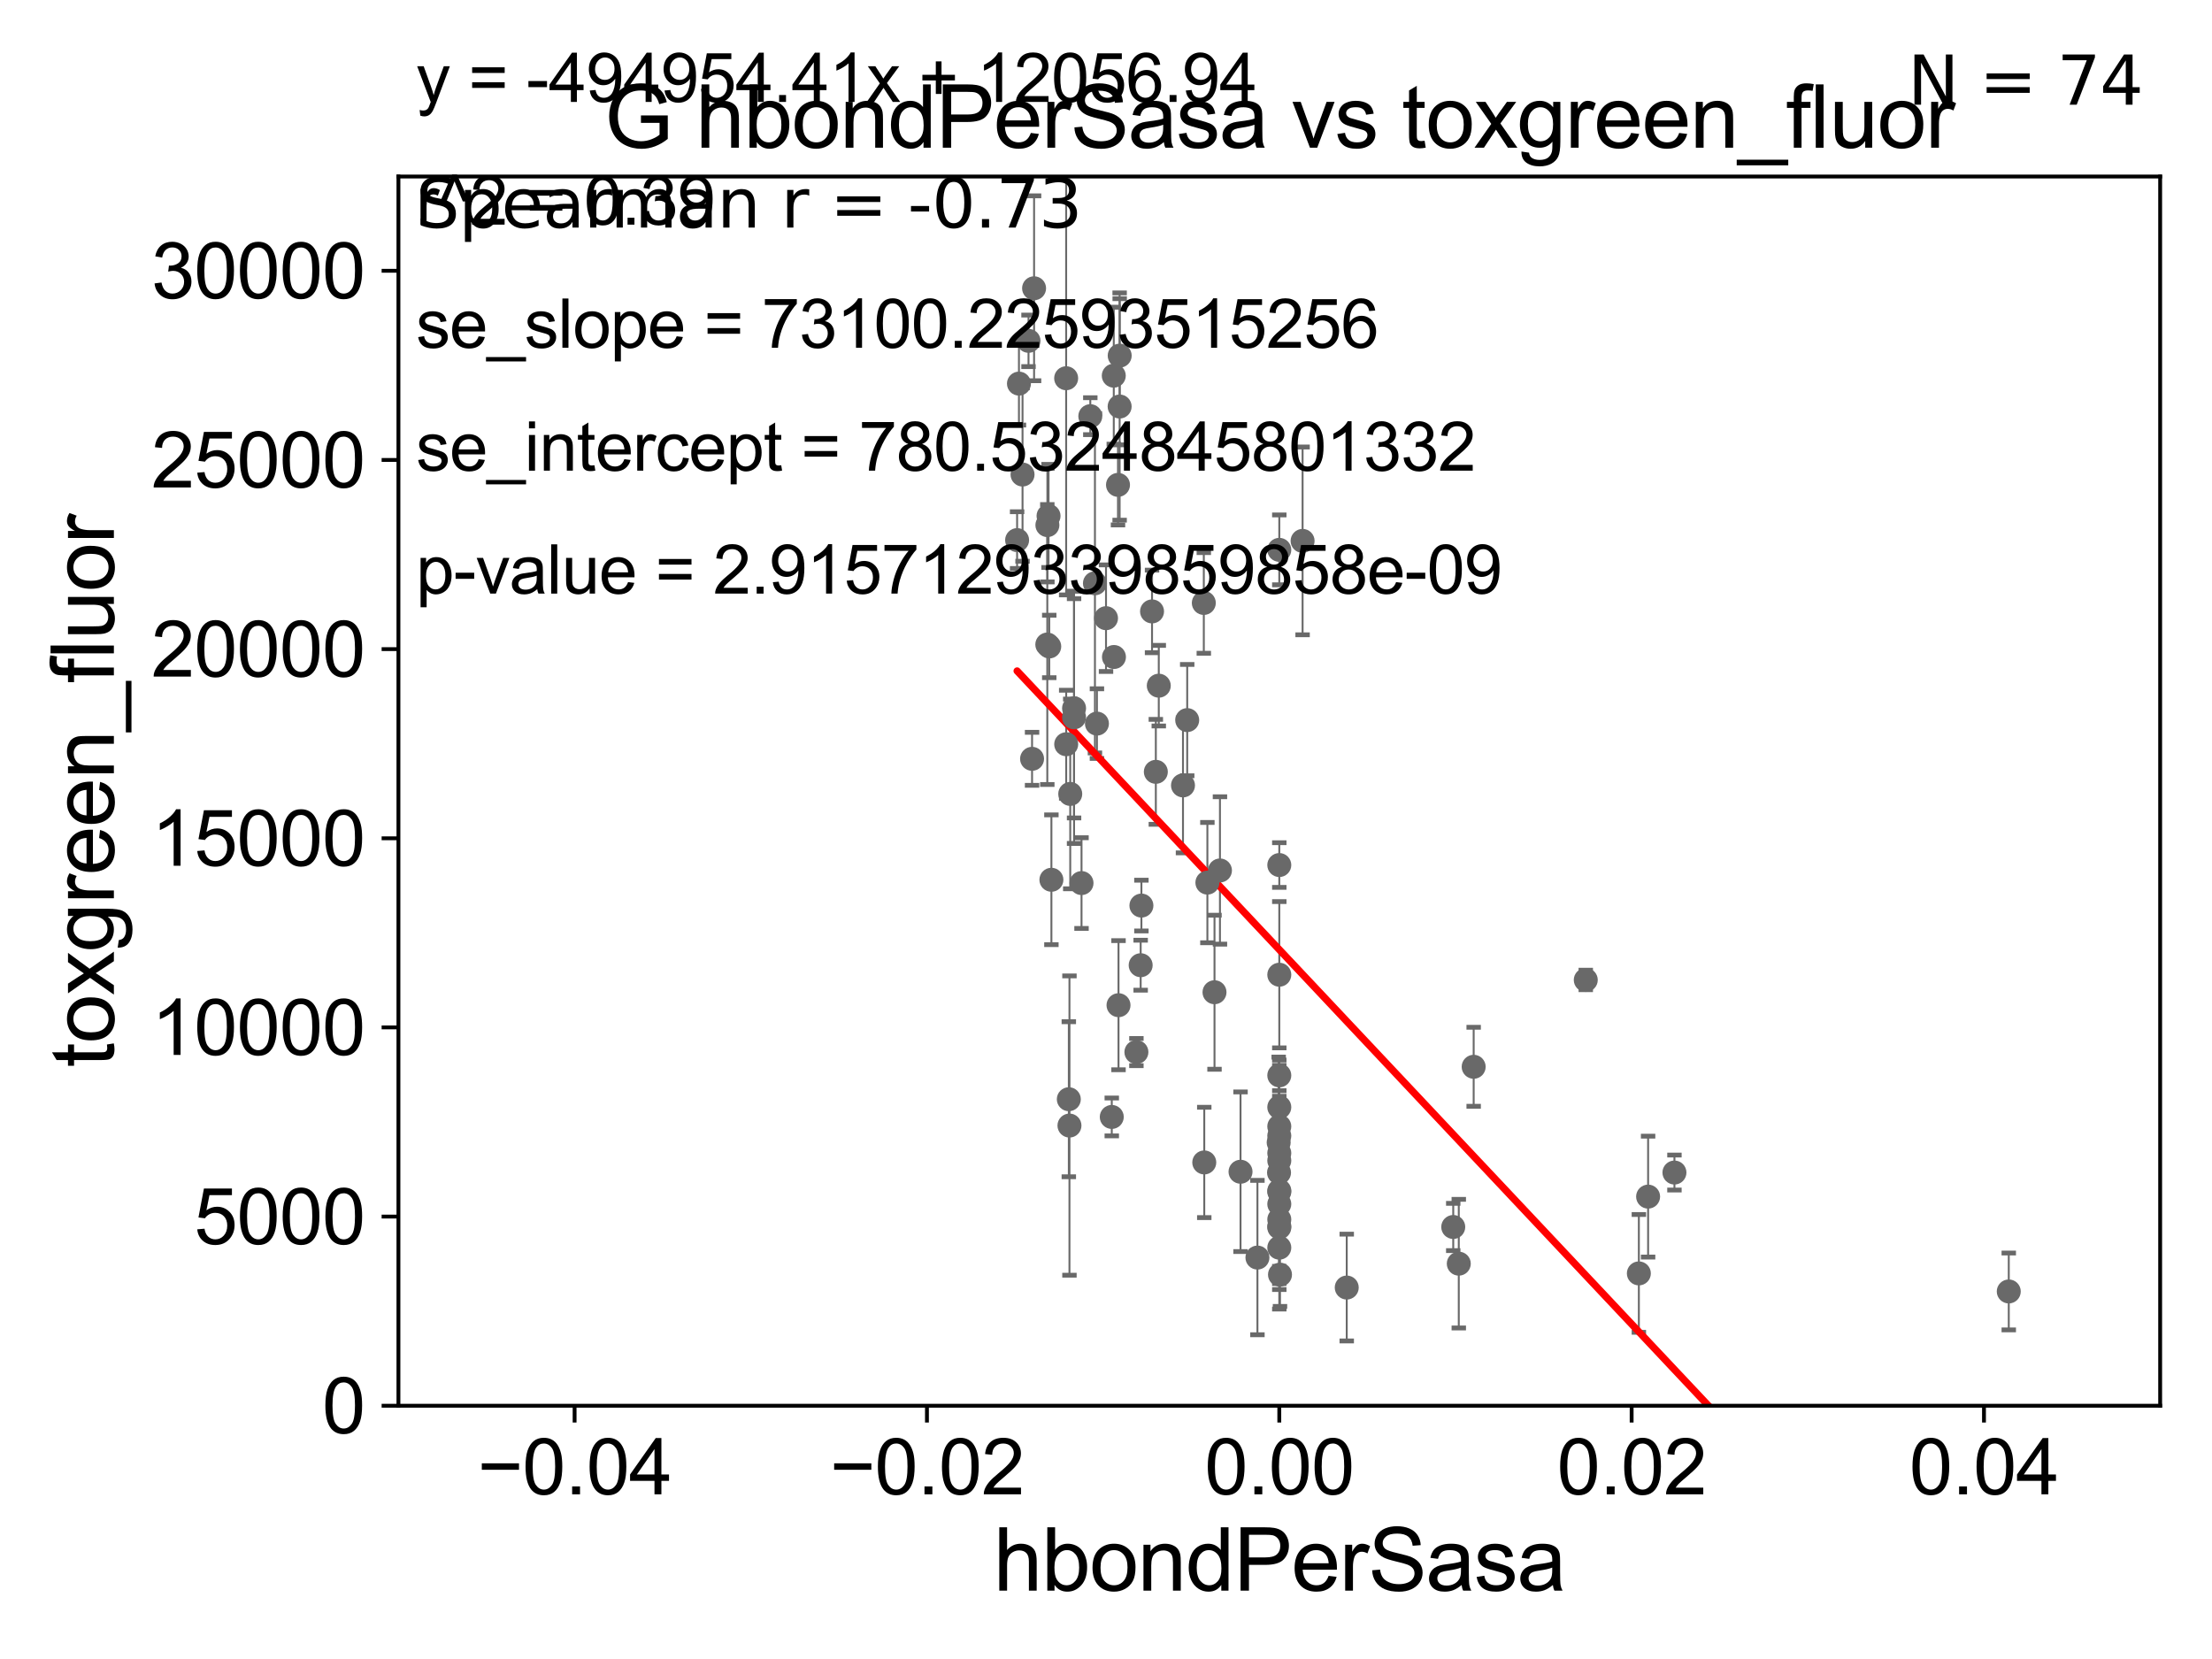 <?xml version="1.0" encoding="utf-8" standalone="no"?>
<!DOCTYPE svg PUBLIC "-//W3C//DTD SVG 1.1//EN"
  "http://www.w3.org/Graphics/SVG/1.1/DTD/svg11.dtd">
<svg xmlns:xlink="http://www.w3.org/1999/xlink" width="460.8pt" height="345.6pt" viewBox="0 0 460.8 345.6" xmlns="http://www.w3.org/2000/svg" version="1.1">
 <defs>
  <style type="text/css">*{stroke-linejoin: round; stroke-linecap: butt}</style>
 </defs>
 <g id="figure_1">
  <g id="patch_1">
   <path d="M 0 345.6 
L 460.8 345.6 
L 460.8 0 
L 0 0 
z
" style="fill: #ffffff"/>
  </g>
  <g id="axes_1">
   <g id="patch_2">
    <path d="M 83 292.84 
L 450 292.84 
L 450 36.775 
L 83 36.775 
z
" style="fill: #ffffff"/>
   </g>
   <g id="PathCollection_1">
    <defs>
     <path id="mac3ed2da54" d="M 0 1.118 
C 0.297 1.118 0.581 1 0.791 0.791 
C 1 0.581 1.118 0.297 1.118 0 
C 1.118 -0.297 1 -0.581 0.791 -0.791 
C 0.581 -1 0.297 -1.118 0 -1.118 
C -0.297 -1.118 -0.581 -1 -0.791 -0.791 
C -1 -0.581 -1.118 -0.297 -1.118 0 
C -1.118 0.297 -1 0.581 -0.791 0.791 
C -0.581 1 -0.297 1.118 0 1.118 
z
" style="stroke: #696969"/>
    </defs>
    <g clip-path="url(#pb35d8b96a3)">
     <use xlink:href="#mac3ed2da54" x="228.096" y="121.509" style="fill: #696969; stroke: #696969"/>
     <use xlink:href="#mac3ed2da54" x="266.5" y="248.062" style="fill: #696969; stroke: #696969"/>
     <use xlink:href="#mac3ed2da54" x="266.5" y="259.913" style="fill: #696969; stroke: #696969"/>
     <use xlink:href="#mac3ed2da54" x="225.3" y="183.96" style="fill: #696969; stroke: #696969"/>
     <use xlink:href="#mac3ed2da54" x="266.445" y="244.277" style="fill: #696969; stroke: #696969"/>
     <use xlink:href="#mac3ed2da54" x="253.004" y="206.701" style="fill: #696969; stroke: #696969"/>
     <use xlink:href="#mac3ed2da54" x="418.463" y="269.033" style="fill: #696969; stroke: #696969"/>
     <use xlink:href="#mac3ed2da54" x="266.5" y="255.698" style="fill: #696969; stroke: #696969"/>
     <use xlink:href="#mac3ed2da54" x="348.817" y="244.261" style="fill: #696969; stroke: #696969"/>
     <use xlink:href="#mac3ed2da54" x="231.602" y="232.681" style="fill: #696969; stroke: #696969"/>
     <use xlink:href="#mac3ed2da54" x="266.5" y="248.27" style="fill: #696969; stroke: #696969"/>
     <use xlink:href="#mac3ed2da54" x="306.992" y="222.232" style="fill: #696969; stroke: #696969"/>
     <use xlink:href="#mac3ed2da54" x="240.781" y="160.788" style="fill: #696969; stroke: #696969"/>
     <use xlink:href="#mac3ed2da54" x="266.5" y="241.779" style="fill: #696969; stroke: #696969"/>
     <use xlink:href="#mac3ed2da54" x="233.008" y="209.4" style="fill: #696969; stroke: #696969"/>
     <use xlink:href="#mac3ed2da54" x="251.521" y="183.863" style="fill: #696969; stroke: #696969"/>
     <use xlink:href="#mac3ed2da54" x="212.266" y="79.913" style="fill: #696969; stroke: #696969"/>
     <use xlink:href="#mac3ed2da54" x="266.5" y="203.052" style="fill: #696969; stroke: #696969"/>
     <use xlink:href="#mac3ed2da54" x="246.438" y="163.613" style="fill: #696969; stroke: #696969"/>
     <use xlink:href="#mac3ed2da54" x="266.5" y="114.543" style="fill: #696969; stroke: #696969"/>
     <use xlink:href="#mac3ed2da54" x="302.737" y="255.603" style="fill: #696969; stroke: #696969"/>
     <use xlink:href="#mac3ed2da54" x="261.947" y="261.975" style="fill: #696969; stroke: #696969"/>
     <use xlink:href="#mac3ed2da54" x="266.5" y="250.824" style="fill: #696969; stroke: #696969"/>
     <use xlink:href="#mac3ed2da54" x="343.331" y="249.277" style="fill: #696969; stroke: #696969"/>
     <use xlink:href="#mac3ed2da54" x="266.5" y="240.209" style="fill: #696969; stroke: #696969"/>
     <use xlink:href="#mac3ed2da54" x="266.5" y="254.037" style="fill: #696969; stroke: #696969"/>
     <use xlink:href="#mac3ed2da54" x="266.5" y="224.022" style="fill: #696969; stroke: #696969"/>
     <use xlink:href="#mac3ed2da54" x="266.372" y="238" style="fill: #696969; stroke: #696969"/>
     <use xlink:href="#mac3ed2da54" x="303.891" y="263.244" style="fill: #696969; stroke: #696969"/>
     <use xlink:href="#mac3ed2da54" x="341.404" y="265.272" style="fill: #696969; stroke: #696969"/>
     <use xlink:href="#mac3ed2da54" x="258.425" y="244.096" style="fill: #696969; stroke: #696969"/>
     <use xlink:href="#mac3ed2da54" x="266.647" y="265.53" style="fill: #696969; stroke: #696969"/>
     <use xlink:href="#mac3ed2da54" x="250.871" y="242.157" style="fill: #696969; stroke: #696969"/>
     <use xlink:href="#mac3ed2da54" x="266.5" y="236.609" style="fill: #696969; stroke: #696969"/>
     <use xlink:href="#mac3ed2da54" x="250.776" y="125.604" style="fill: #696969; stroke: #696969"/>
     <use xlink:href="#mac3ed2da54" x="266.5" y="255.473" style="fill: #696969; stroke: #696969"/>
     <use xlink:href="#mac3ed2da54" x="266.5" y="180.204" style="fill: #696969; stroke: #696969"/>
     <use xlink:href="#mac3ed2da54" x="330.345" y="204.143" style="fill: #696969; stroke: #696969"/>
     <use xlink:href="#mac3ed2da54" x="266.5" y="230.647" style="fill: #696969; stroke: #696969"/>
     <use xlink:href="#mac3ed2da54" x="223.748" y="147.554" style="fill: #696969; stroke: #696969"/>
     <use xlink:href="#mac3ed2da54" x="271.354" y="112.679" style="fill: #696969; stroke: #696969"/>
     <use xlink:href="#mac3ed2da54" x="241.395" y="142.84" style="fill: #696969; stroke: #696969"/>
     <use xlink:href="#mac3ed2da54" x="233.241" y="84.686" style="fill: #696969; stroke: #696969"/>
     <use xlink:href="#mac3ed2da54" x="247.317" y="150.011" style="fill: #696969; stroke: #696969"/>
     <use xlink:href="#mac3ed2da54" x="237.777" y="188.648" style="fill: #696969; stroke: #696969"/>
     <use xlink:href="#mac3ed2da54" x="218.173" y="134.265" style="fill: #696969; stroke: #696969"/>
     <use xlink:href="#mac3ed2da54" x="232.9" y="101.009" style="fill: #696969; stroke: #696969"/>
     <use xlink:href="#mac3ed2da54" x="232.02" y="78.259" style="fill: #696969; stroke: #696969"/>
     <use xlink:href="#mac3ed2da54" x="223.747" y="149.433" style="fill: #696969; stroke: #696969"/>
     <use xlink:href="#mac3ed2da54" x="218.577" y="134.669" style="fill: #696969; stroke: #696969"/>
     <use xlink:href="#mac3ed2da54" x="222.109" y="155.039" style="fill: #696969; stroke: #696969"/>
     <use xlink:href="#mac3ed2da54" x="218.432" y="107.477" style="fill: #696969; stroke: #696969"/>
     <use xlink:href="#mac3ed2da54" x="228.512" y="150.741" style="fill: #696969; stroke: #696969"/>
     <use xlink:href="#mac3ed2da54" x="215.418" y="60.054" style="fill: #696969; stroke: #696969"/>
     <use xlink:href="#mac3ed2da54" x="213.014" y="98.854" style="fill: #696969; stroke: #696969"/>
     <use xlink:href="#mac3ed2da54" x="219.027" y="183.272" style="fill: #696969; stroke: #696969"/>
     <use xlink:href="#mac3ed2da54" x="232.057" y="136.865" style="fill: #696969; stroke: #696969"/>
     <use xlink:href="#mac3ed2da54" x="218.192" y="109.389" style="fill: #696969; stroke: #696969"/>
     <use xlink:href="#mac3ed2da54" x="214.259" y="71.003" style="fill: #696969; stroke: #696969"/>
     <use xlink:href="#mac3ed2da54" x="254.14" y="181.333" style="fill: #696969; stroke: #696969"/>
     <use xlink:href="#mac3ed2da54" x="222.654" y="228.989" style="fill: #696969; stroke: #696969"/>
     <use xlink:href="#mac3ed2da54" x="214.998" y="158.076" style="fill: #696969; stroke: #696969"/>
     <use xlink:href="#mac3ed2da54" x="236.733" y="219.168" style="fill: #696969; stroke: #696969"/>
     <use xlink:href="#mac3ed2da54" x="237.622" y="201.071" style="fill: #696969; stroke: #696969"/>
     <use xlink:href="#mac3ed2da54" x="280.55" y="268.22" style="fill: #696969; stroke: #696969"/>
     <use xlink:href="#mac3ed2da54" x="222.951" y="165.387" style="fill: #696969; stroke: #696969"/>
     <use xlink:href="#mac3ed2da54" x="222.788" y="234.475" style="fill: #696969; stroke: #696969"/>
     <use xlink:href="#mac3ed2da54" x="222.1" y="78.794" style="fill: #696969; stroke: #696969"/>
     <use xlink:href="#mac3ed2da54" x="227.13" y="86.698" style="fill: #696969; stroke: #696969"/>
     <use xlink:href="#mac3ed2da54" x="211.882" y="112.516" style="fill: #696969; stroke: #696969"/>
     <use xlink:href="#mac3ed2da54" x="230.403" y="128.779" style="fill: #696969; stroke: #696969"/>
     <use xlink:href="#mac3ed2da54" x="239.991" y="127.368" style="fill: #696969; stroke: #696969"/>
     <use xlink:href="#mac3ed2da54" x="233.253" y="74.086" style="fill: #696969; stroke: #696969"/>
     <use xlink:href="#mac3ed2da54" x="266.5" y="234.659" style="fill: #696969; stroke: #696969"/>
    </g>
   </g>
   <g id="matplotlib.axis_1">
    <g id="xtick_1">
     <g id="line2d_1">
      <defs>
       <path id="mda1a6f9923" d="M 0 0 
L 0 3.5 
" style="stroke: #000000; stroke-width: 0.8"/>
      </defs>
      <g>
       <use xlink:href="#mda1a6f9923" x="119.7" y="292.84" style="stroke: #000000; stroke-width: 0.8"/>
      </g>
     </g>
     <g id="text_1">
      <!-- −0.04 -->
      <g transform="translate(99.459 311.293)scale(0.16 -0.16)">
       <defs>
        <path id="ArialMT-2212" d="M 3381 1997 
L 356 1997 
L 356 2522 
L 3381 2522 
L 3381 1997 
z
" transform="scale(0.016)"/>
        <path id="ArialMT-30" d="M 266 2259 
Q 266 3072 433 3567 
Q 600 4063 929 4331 
Q 1259 4600 1759 4600 
Q 2128 4600 2406 4451 
Q 2684 4303 2865 4023 
Q 3047 3744 3150 3342 
Q 3253 2941 3253 2259 
Q 3253 1453 3087 958 
Q 2922 463 2592 192 
Q 2263 -78 1759 -78 
Q 1097 -78 719 397 
Q 266 969 266 2259 
z
M 844 2259 
Q 844 1131 1108 757 
Q 1372 384 1759 384 
Q 2147 384 2411 759 
Q 2675 1134 2675 2259 
Q 2675 3391 2411 3762 
Q 2147 4134 1753 4134 
Q 1366 4134 1134 3806 
Q 844 3388 844 2259 
z
" transform="scale(0.016)"/>
        <path id="ArialMT-2e" d="M 581 0 
L 581 641 
L 1222 641 
L 1222 0 
L 581 0 
z
" transform="scale(0.016)"/>
        <path id="ArialMT-34" d="M 2069 0 
L 2069 1097 
L 81 1097 
L 81 1613 
L 2172 4581 
L 2631 4581 
L 2631 1613 
L 3250 1613 
L 3250 1097 
L 2631 1097 
L 2631 0 
L 2069 0 
z
M 2069 1613 
L 2069 3678 
L 634 1613 
L 2069 1613 
z
" transform="scale(0.016)"/>
       </defs>
       <use xlink:href="#ArialMT-2212"/>
       <use xlink:href="#ArialMT-30" x="58.398"/>
       <use xlink:href="#ArialMT-2e" x="114.014"/>
       <use xlink:href="#ArialMT-30" x="141.797"/>
       <use xlink:href="#ArialMT-34" x="197.412"/>
      </g>
     </g>
    </g>
    <g id="xtick_2">
     <g id="line2d_2">
      <g>
       <use xlink:href="#mda1a6f9923" x="193.1" y="292.84" style="stroke: #000000; stroke-width: 0.8"/>
      </g>
     </g>
     <g id="text_2">
      <!-- −0.02 -->
      <g transform="translate(172.859 311.293)scale(0.16 -0.16)">
       <defs>
        <path id="ArialMT-32" d="M 3222 541 
L 3222 0 
L 194 0 
Q 188 203 259 391 
Q 375 700 629 1000 
Q 884 1300 1366 1694 
Q 2113 2306 2375 2664 
Q 2638 3022 2638 3341 
Q 2638 3675 2398 3904 
Q 2159 4134 1775 4134 
Q 1369 4134 1125 3890 
Q 881 3647 878 3216 
L 300 3275 
Q 359 3922 746 4261 
Q 1134 4600 1788 4600 
Q 2447 4600 2831 4234 
Q 3216 3869 3216 3328 
Q 3216 3053 3103 2787 
Q 2991 2522 2730 2228 
Q 2469 1934 1863 1422 
Q 1356 997 1212 845 
Q 1069 694 975 541 
L 3222 541 
z
" transform="scale(0.016)"/>
       </defs>
       <use xlink:href="#ArialMT-2212"/>
       <use xlink:href="#ArialMT-30" x="58.398"/>
       <use xlink:href="#ArialMT-2e" x="114.014"/>
       <use xlink:href="#ArialMT-30" x="141.797"/>
       <use xlink:href="#ArialMT-32" x="197.412"/>
      </g>
     </g>
    </g>
    <g id="xtick_3">
     <g id="line2d_3">
      <g>
       <use xlink:href="#mda1a6f9923" x="266.5" y="292.84" style="stroke: #000000; stroke-width: 0.8"/>
      </g>
     </g>
     <g id="text_3">
      <!-- 0.00 -->
      <g transform="translate(250.931 311.293)scale(0.16 -0.16)">
       <use xlink:href="#ArialMT-30"/>
       <use xlink:href="#ArialMT-2e" x="55.615"/>
       <use xlink:href="#ArialMT-30" x="83.398"/>
       <use xlink:href="#ArialMT-30" x="139.014"/>
      </g>
     </g>
    </g>
    <g id="xtick_4">
     <g id="line2d_4">
      <g>
       <use xlink:href="#mda1a6f9923" x="339.9" y="292.84" style="stroke: #000000; stroke-width: 0.8"/>
      </g>
     </g>
     <g id="text_4">
      <!-- 0.02 -->
      <g transform="translate(324.331 311.293)scale(0.16 -0.16)">
       <use xlink:href="#ArialMT-30"/>
       <use xlink:href="#ArialMT-2e" x="55.615"/>
       <use xlink:href="#ArialMT-30" x="83.398"/>
       <use xlink:href="#ArialMT-32" x="139.014"/>
      </g>
     </g>
    </g>
    <g id="xtick_5">
     <g id="line2d_5">
      <g>
       <use xlink:href="#mda1a6f9923" x="413.3" y="292.84" style="stroke: #000000; stroke-width: 0.8"/>
      </g>
     </g>
     <g id="text_5">
      <!-- 0.04 -->
      <g transform="translate(397.731 311.293)scale(0.16 -0.16)">
       <use xlink:href="#ArialMT-30"/>
       <use xlink:href="#ArialMT-2e" x="55.615"/>
       <use xlink:href="#ArialMT-30" x="83.398"/>
       <use xlink:href="#ArialMT-34" x="139.014"/>
      </g>
     </g>
    </g>
    <g id="text_6">
     <!-- hbondPerSasa -->
     <g transform="translate(206.958 331.357)scale(0.18 -0.18)">
      <defs>
       <path id="ArialMT-68" d="M 422 0 
L 422 4581 
L 984 4581 
L 984 2938 
Q 1378 3394 1978 3394 
Q 2347 3394 2619 3248 
Q 2891 3103 3008 2847 
Q 3125 2591 3125 2103 
L 3125 0 
L 2563 0 
L 2563 2103 
Q 2563 2525 2380 2717 
Q 2197 2909 1863 2909 
Q 1613 2909 1392 2779 
Q 1172 2650 1078 2428 
Q 984 2206 984 1816 
L 984 0 
L 422 0 
z
" transform="scale(0.016)"/>
       <path id="ArialMT-62" d="M 941 0 
L 419 0 
L 419 4581 
L 981 4581 
L 981 2947 
Q 1338 3394 1891 3394 
Q 2197 3394 2470 3270 
Q 2744 3147 2920 2923 
Q 3097 2700 3197 2384 
Q 3297 2069 3297 1709 
Q 3297 856 2875 390 
Q 2453 -75 1863 -75 
Q 1275 -75 941 416 
L 941 0 
z
M 934 1684 
Q 934 1088 1097 822 
Q 1363 388 1816 388 
Q 2184 388 2453 708 
Q 2722 1028 2722 1663 
Q 2722 2313 2464 2622 
Q 2206 2931 1841 2931 
Q 1472 2931 1203 2611 
Q 934 2291 934 1684 
z
" transform="scale(0.016)"/>
       <path id="ArialMT-6f" d="M 213 1659 
Q 213 2581 725 3025 
Q 1153 3394 1769 3394 
Q 2453 3394 2887 2945 
Q 3322 2497 3322 1706 
Q 3322 1066 3130 698 
Q 2938 331 2570 128 
Q 2203 -75 1769 -75 
Q 1072 -75 642 372 
Q 213 819 213 1659 
z
M 791 1659 
Q 791 1022 1069 705 
Q 1347 388 1769 388 
Q 2188 388 2466 706 
Q 2744 1025 2744 1678 
Q 2744 2294 2464 2611 
Q 2184 2928 1769 2928 
Q 1347 2928 1069 2612 
Q 791 2297 791 1659 
z
" transform="scale(0.016)"/>
       <path id="ArialMT-6e" d="M 422 0 
L 422 3319 
L 928 3319 
L 928 2847 
Q 1294 3394 1984 3394 
Q 2284 3394 2536 3286 
Q 2788 3178 2913 3003 
Q 3038 2828 3088 2588 
Q 3119 2431 3119 2041 
L 3119 0 
L 2556 0 
L 2556 2019 
Q 2556 2363 2490 2533 
Q 2425 2703 2258 2804 
Q 2091 2906 1866 2906 
Q 1506 2906 1245 2678 
Q 984 2450 984 1813 
L 984 0 
L 422 0 
z
" transform="scale(0.016)"/>
       <path id="ArialMT-64" d="M 2575 0 
L 2575 419 
Q 2259 -75 1647 -75 
Q 1250 -75 917 144 
Q 584 363 401 755 
Q 219 1147 219 1656 
Q 219 2153 384 2558 
Q 550 2963 881 3178 
Q 1213 3394 1622 3394 
Q 1922 3394 2156 3267 
Q 2391 3141 2538 2938 
L 2538 4581 
L 3097 4581 
L 3097 0 
L 2575 0 
z
M 797 1656 
Q 797 1019 1065 703 
Q 1334 388 1700 388 
Q 2069 388 2326 689 
Q 2584 991 2584 1609 
Q 2584 2291 2321 2609 
Q 2059 2928 1675 2928 
Q 1300 2928 1048 2622 
Q 797 2316 797 1656 
z
" transform="scale(0.016)"/>
       <path id="ArialMT-50" d="M 494 0 
L 494 4581 
L 2222 4581 
Q 2678 4581 2919 4538 
Q 3256 4481 3484 4323 
Q 3713 4166 3852 3881 
Q 3991 3597 3991 3256 
Q 3991 2672 3619 2267 
Q 3247 1863 2275 1863 
L 1100 1863 
L 1100 0 
L 494 0 
z
M 1100 2403 
L 2284 2403 
Q 2872 2403 3119 2622 
Q 3366 2841 3366 3238 
Q 3366 3525 3220 3729 
Q 3075 3934 2838 4000 
Q 2684 4041 2272 4041 
L 1100 4041 
L 1100 2403 
z
" transform="scale(0.016)"/>
       <path id="ArialMT-65" d="M 2694 1069 
L 3275 997 
Q 3138 488 2766 206 
Q 2394 -75 1816 -75 
Q 1088 -75 661 373 
Q 234 822 234 1631 
Q 234 2469 665 2931 
Q 1097 3394 1784 3394 
Q 2450 3394 2872 2941 
Q 3294 2488 3294 1666 
Q 3294 1616 3291 1516 
L 816 1516 
Q 847 969 1125 678 
Q 1403 388 1819 388 
Q 2128 388 2347 550 
Q 2566 713 2694 1069 
z
M 847 1978 
L 2700 1978 
Q 2663 2397 2488 2606 
Q 2219 2931 1791 2931 
Q 1403 2931 1139 2672 
Q 875 2413 847 1978 
z
" transform="scale(0.016)"/>
       <path id="ArialMT-72" d="M 416 0 
L 416 3319 
L 922 3319 
L 922 2816 
Q 1116 3169 1280 3281 
Q 1444 3394 1641 3394 
Q 1925 3394 2219 3213 
L 2025 2691 
Q 1819 2813 1613 2813 
Q 1428 2813 1281 2702 
Q 1134 2591 1072 2394 
Q 978 2094 978 1738 
L 978 0 
L 416 0 
z
" transform="scale(0.016)"/>
       <path id="ArialMT-53" d="M 288 1472 
L 859 1522 
Q 900 1178 1048 958 
Q 1197 738 1509 602 
Q 1822 466 2213 466 
Q 2559 466 2825 569 
Q 3091 672 3220 851 
Q 3350 1031 3350 1244 
Q 3350 1459 3225 1620 
Q 3100 1781 2813 1891 
Q 2628 1963 1997 2114 
Q 1366 2266 1113 2400 
Q 784 2572 623 2826 
Q 463 3081 463 3397 
Q 463 3744 659 4045 
Q 856 4347 1234 4503 
Q 1613 4659 2075 4659 
Q 2584 4659 2973 4495 
Q 3363 4331 3572 4012 
Q 3781 3694 3797 3291 
L 3216 3247 
Q 3169 3681 2898 3903 
Q 2628 4125 2100 4125 
Q 1550 4125 1298 3923 
Q 1047 3722 1047 3438 
Q 1047 3191 1225 3031 
Q 1400 2872 2139 2705 
Q 2878 2538 3153 2413 
Q 3553 2228 3743 1945 
Q 3934 1663 3934 1294 
Q 3934 928 3725 604 
Q 3516 281 3123 101 
Q 2731 -78 2241 -78 
Q 1619 -78 1198 103 
Q 778 284 539 648 
Q 300 1013 288 1472 
z
" transform="scale(0.016)"/>
       <path id="ArialMT-61" d="M 2588 409 
Q 2275 144 1986 34 
Q 1697 -75 1366 -75 
Q 819 -75 525 192 
Q 231 459 231 875 
Q 231 1119 342 1320 
Q 453 1522 633 1644 
Q 813 1766 1038 1828 
Q 1203 1872 1538 1913 
Q 2219 1994 2541 2106 
Q 2544 2222 2544 2253 
Q 2544 2597 2384 2738 
Q 2169 2928 1744 2928 
Q 1347 2928 1158 2789 
Q 969 2650 878 2297 
L 328 2372 
Q 403 2725 575 2942 
Q 747 3159 1072 3276 
Q 1397 3394 1825 3394 
Q 2250 3394 2515 3294 
Q 2781 3194 2906 3042 
Q 3031 2891 3081 2659 
Q 3109 2516 3109 2141 
L 3109 1391 
Q 3109 606 3145 398 
Q 3181 191 3288 0 
L 2700 0 
Q 2613 175 2588 409 
z
M 2541 1666 
Q 2234 1541 1622 1453 
Q 1275 1403 1131 1340 
Q 988 1278 909 1158 
Q 831 1038 831 891 
Q 831 666 1001 516 
Q 1172 366 1500 366 
Q 1825 366 2078 508 
Q 2331 650 2450 897 
Q 2541 1088 2541 1459 
L 2541 1666 
z
" transform="scale(0.016)"/>
       <path id="ArialMT-73" d="M 197 991 
L 753 1078 
Q 800 744 1014 566 
Q 1228 388 1613 388 
Q 2000 388 2187 545 
Q 2375 703 2375 916 
Q 2375 1106 2209 1216 
Q 2094 1291 1634 1406 
Q 1016 1563 777 1677 
Q 538 1791 414 1992 
Q 291 2194 291 2438 
Q 291 2659 392 2848 
Q 494 3038 669 3163 
Q 800 3259 1026 3326 
Q 1253 3394 1513 3394 
Q 1903 3394 2198 3281 
Q 2494 3169 2634 2976 
Q 2775 2784 2828 2463 
L 2278 2388 
Q 2241 2644 2061 2787 
Q 1881 2931 1553 2931 
Q 1166 2931 1000 2803 
Q 834 2675 834 2503 
Q 834 2394 903 2306 
Q 972 2216 1119 2156 
Q 1203 2125 1616 2013 
Q 2213 1853 2448 1751 
Q 2684 1650 2818 1456 
Q 2953 1263 2953 975 
Q 2953 694 2789 445 
Q 2625 197 2315 61 
Q 2006 -75 1616 -75 
Q 969 -75 630 194 
Q 291 463 197 991 
z
" transform="scale(0.016)"/>
      </defs>
      <use xlink:href="#ArialMT-68"/>
      <use xlink:href="#ArialMT-62" x="55.615"/>
      <use xlink:href="#ArialMT-6f" x="111.23"/>
      <use xlink:href="#ArialMT-6e" x="166.846"/>
      <use xlink:href="#ArialMT-64" x="222.461"/>
      <use xlink:href="#ArialMT-50" x="278.076"/>
      <use xlink:href="#ArialMT-65" x="344.775"/>
      <use xlink:href="#ArialMT-72" x="400.391"/>
      <use xlink:href="#ArialMT-53" x="433.691"/>
      <use xlink:href="#ArialMT-61" x="500.391"/>
      <use xlink:href="#ArialMT-73" x="556.006"/>
      <use xlink:href="#ArialMT-61" x="606.006"/>
     </g>
    </g>
   </g>
   <g id="matplotlib.axis_2">
    <g id="ytick_1">
     <g id="line2d_6">
      <defs>
       <path id="me3741b0ed7" d="M 0 0 
L -3.5 0 
" style="stroke: #000000; stroke-width: 0.8"/>
      </defs>
      <g>
       <use xlink:href="#me3741b0ed7" x="83" y="292.84" style="stroke: #000000; stroke-width: 0.8"/>
      </g>
     </g>
     <g id="text_7">
      <!-- 0 -->
      <g transform="translate(67.103 298.566)scale(0.16 -0.16)">
       <use xlink:href="#ArialMT-30"/>
      </g>
     </g>
    </g>
    <g id="ytick_2">
     <g id="line2d_7">
      <g>
       <use xlink:href="#me3741b0ed7" x="83" y="253.435" style="stroke: #000000; stroke-width: 0.8"/>
      </g>
     </g>
     <g id="text_8">
      <!-- 5000 -->
      <g transform="translate(40.41 259.162)scale(0.16 -0.16)">
       <defs>
        <path id="ArialMT-35" d="M 266 1200 
L 856 1250 
Q 922 819 1161 601 
Q 1400 384 1738 384 
Q 2144 384 2425 690 
Q 2706 997 2706 1503 
Q 2706 1984 2436 2262 
Q 2166 2541 1728 2541 
Q 1456 2541 1237 2417 
Q 1019 2294 894 2097 
L 366 2166 
L 809 4519 
L 3088 4519 
L 3088 3981 
L 1259 3981 
L 1013 2750 
Q 1425 3038 1878 3038 
Q 2478 3038 2890 2622 
Q 3303 2206 3303 1553 
Q 3303 931 2941 478 
Q 2500 -78 1738 -78 
Q 1113 -78 717 272 
Q 322 622 266 1200 
z
" transform="scale(0.016)"/>
       </defs>
       <use xlink:href="#ArialMT-35"/>
       <use xlink:href="#ArialMT-30" x="55.615"/>
       <use xlink:href="#ArialMT-30" x="111.23"/>
       <use xlink:href="#ArialMT-30" x="166.846"/>
      </g>
     </g>
    </g>
    <g id="ytick_3">
     <g id="line2d_8">
      <g>
       <use xlink:href="#me3741b0ed7" x="83" y="214.031" style="stroke: #000000; stroke-width: 0.8"/>
      </g>
     </g>
     <g id="text_9">
      <!-- 10000 -->
      <g transform="translate(31.512 219.757)scale(0.16 -0.16)">
       <defs>
        <path id="ArialMT-31" d="M 2384 0 
L 1822 0 
L 1822 3584 
Q 1619 3391 1289 3197 
Q 959 3003 697 2906 
L 697 3450 
Q 1169 3672 1522 3987 
Q 1875 4303 2022 4600 
L 2384 4600 
L 2384 0 
z
" transform="scale(0.016)"/>
       </defs>
       <use xlink:href="#ArialMT-31"/>
       <use xlink:href="#ArialMT-30" x="55.615"/>
       <use xlink:href="#ArialMT-30" x="111.23"/>
       <use xlink:href="#ArialMT-30" x="166.846"/>
       <use xlink:href="#ArialMT-30" x="222.461"/>
      </g>
     </g>
    </g>
    <g id="ytick_4">
     <g id="line2d_9">
      <g>
       <use xlink:href="#me3741b0ed7" x="83" y="174.626" style="stroke: #000000; stroke-width: 0.8"/>
      </g>
     </g>
     <g id="text_10">
      <!-- 15000 -->
      <g transform="translate(31.512 180.352)scale(0.16 -0.16)">
       <use xlink:href="#ArialMT-31"/>
       <use xlink:href="#ArialMT-35" x="55.615"/>
       <use xlink:href="#ArialMT-30" x="111.23"/>
       <use xlink:href="#ArialMT-30" x="166.846"/>
       <use xlink:href="#ArialMT-30" x="222.461"/>
      </g>
     </g>
    </g>
    <g id="ytick_5">
     <g id="line2d_10">
      <g>
       <use xlink:href="#me3741b0ed7" x="83" y="135.221" style="stroke: #000000; stroke-width: 0.8"/>
      </g>
     </g>
     <g id="text_11">
      <!-- 20000 -->
      <g transform="translate(31.512 140.948)scale(0.16 -0.16)">
       <use xlink:href="#ArialMT-32"/>
       <use xlink:href="#ArialMT-30" x="55.615"/>
       <use xlink:href="#ArialMT-30" x="111.23"/>
       <use xlink:href="#ArialMT-30" x="166.846"/>
       <use xlink:href="#ArialMT-30" x="222.461"/>
      </g>
     </g>
    </g>
    <g id="ytick_6">
     <g id="line2d_11">
      <g>
       <use xlink:href="#me3741b0ed7" x="83" y="95.817" style="stroke: #000000; stroke-width: 0.8"/>
      </g>
     </g>
     <g id="text_12">
      <!-- 25000 -->
      <g transform="translate(31.512 101.543)scale(0.16 -0.16)">
       <use xlink:href="#ArialMT-32"/>
       <use xlink:href="#ArialMT-35" x="55.615"/>
       <use xlink:href="#ArialMT-30" x="111.23"/>
       <use xlink:href="#ArialMT-30" x="166.846"/>
       <use xlink:href="#ArialMT-30" x="222.461"/>
      </g>
     </g>
    </g>
    <g id="ytick_7">
     <g id="line2d_12">
      <g>
       <use xlink:href="#me3741b0ed7" x="83" y="56.412" style="stroke: #000000; stroke-width: 0.8"/>
      </g>
     </g>
     <g id="text_13">
      <!-- 30000 -->
      <g transform="translate(31.512 62.138)scale(0.16 -0.16)">
       <defs>
        <path id="ArialMT-33" d="M 269 1209 
L 831 1284 
Q 928 806 1161 595 
Q 1394 384 1728 384 
Q 2125 384 2398 659 
Q 2672 934 2672 1341 
Q 2672 1728 2419 1979 
Q 2166 2231 1775 2231 
Q 1616 2231 1378 2169 
L 1441 2663 
Q 1497 2656 1531 2656 
Q 1891 2656 2178 2843 
Q 2466 3031 2466 3422 
Q 2466 3731 2256 3934 
Q 2047 4138 1716 4138 
Q 1388 4138 1169 3931 
Q 950 3725 888 3313 
L 325 3413 
Q 428 3978 793 4289 
Q 1159 4600 1703 4600 
Q 2078 4600 2393 4439 
Q 2709 4278 2876 4000 
Q 3044 3722 3044 3409 
Q 3044 3113 2884 2869 
Q 2725 2625 2413 2481 
Q 2819 2388 3044 2092 
Q 3269 1797 3269 1353 
Q 3269 753 2831 336 
Q 2394 -81 1725 -81 
Q 1122 -81 723 278 
Q 325 638 269 1209 
z
" transform="scale(0.016)"/>
       </defs>
       <use xlink:href="#ArialMT-33"/>
       <use xlink:href="#ArialMT-30" x="55.615"/>
       <use xlink:href="#ArialMT-30" x="111.23"/>
       <use xlink:href="#ArialMT-30" x="166.846"/>
       <use xlink:href="#ArialMT-30" x="222.461"/>
      </g>
     </g>
    </g>
    <g id="text_14">
     <!-- toxgreen_fluor -->
     <g transform="translate(23.724 222.34)rotate(-90)scale(0.18 -0.18)">
      <defs>
       <path id="ArialMT-74" d="M 1650 503 
L 1731 6 
Q 1494 -44 1306 -44 
Q 1000 -44 831 53 
Q 663 150 594 308 
Q 525 466 525 972 
L 525 2881 
L 113 2881 
L 113 3319 
L 525 3319 
L 525 4141 
L 1084 4478 
L 1084 3319 
L 1650 3319 
L 1650 2881 
L 1084 2881 
L 1084 941 
Q 1084 700 1114 631 
Q 1144 563 1211 522 
Q 1278 481 1403 481 
Q 1497 481 1650 503 
z
" transform="scale(0.016)"/>
       <path id="ArialMT-78" d="M 47 0 
L 1259 1725 
L 138 3319 
L 841 3319 
L 1350 2541 
Q 1494 2319 1581 2169 
Q 1719 2375 1834 2534 
L 2394 3319 
L 3066 3319 
L 1919 1756 
L 3153 0 
L 2463 0 
L 1781 1031 
L 1600 1309 
L 728 0 
L 47 0 
z
" transform="scale(0.016)"/>
       <path id="ArialMT-67" d="M 319 -275 
L 866 -356 
Q 900 -609 1056 -725 
Q 1266 -881 1628 -881 
Q 2019 -881 2231 -725 
Q 2444 -569 2519 -288 
Q 2563 -116 2559 434 
Q 2191 0 1641 0 
Q 956 0 581 494 
Q 206 988 206 1678 
Q 206 2153 378 2554 
Q 550 2956 876 3175 
Q 1203 3394 1644 3394 
Q 2231 3394 2613 2919 
L 2613 3319 
L 3131 3319 
L 3131 450 
Q 3131 -325 2973 -648 
Q 2816 -972 2473 -1159 
Q 2131 -1347 1631 -1347 
Q 1038 -1347 672 -1080 
Q 306 -813 319 -275 
z
M 784 1719 
Q 784 1066 1043 766 
Q 1303 466 1694 466 
Q 2081 466 2343 764 
Q 2606 1063 2606 1700 
Q 2606 2309 2336 2618 
Q 2066 2928 1684 2928 
Q 1309 2928 1046 2623 
Q 784 2319 784 1719 
z
" transform="scale(0.016)"/>
       <path id="ArialMT-5f" d="M -97 -1272 
L -97 -866 
L 3631 -866 
L 3631 -1272 
L -97 -1272 
z
" transform="scale(0.016)"/>
       <path id="ArialMT-66" d="M 556 0 
L 556 2881 
L 59 2881 
L 59 3319 
L 556 3319 
L 556 3672 
Q 556 4006 616 4169 
Q 697 4388 901 4523 
Q 1106 4659 1475 4659 
Q 1713 4659 2000 4603 
L 1916 4113 
Q 1741 4144 1584 4144 
Q 1328 4144 1222 4034 
Q 1116 3925 1116 3625 
L 1116 3319 
L 1763 3319 
L 1763 2881 
L 1116 2881 
L 1116 0 
L 556 0 
z
" transform="scale(0.016)"/>
       <path id="ArialMT-6c" d="M 409 0 
L 409 4581 
L 972 4581 
L 972 0 
L 409 0 
z
" transform="scale(0.016)"/>
       <path id="ArialMT-75" d="M 2597 0 
L 2597 488 
Q 2209 -75 1544 -75 
Q 1250 -75 995 37 
Q 741 150 617 320 
Q 494 491 444 738 
Q 409 903 409 1263 
L 409 3319 
L 972 3319 
L 972 1478 
Q 972 1038 1006 884 
Q 1059 663 1231 536 
Q 1403 409 1656 409 
Q 1909 409 2131 539 
Q 2353 669 2445 892 
Q 2538 1116 2538 1541 
L 2538 3319 
L 3100 3319 
L 3100 0 
L 2597 0 
z
" transform="scale(0.016)"/>
      </defs>
      <use xlink:href="#ArialMT-74"/>
      <use xlink:href="#ArialMT-6f" x="27.783"/>
      <use xlink:href="#ArialMT-78" x="83.398"/>
      <use xlink:href="#ArialMT-67" x="133.398"/>
      <use xlink:href="#ArialMT-72" x="189.014"/>
      <use xlink:href="#ArialMT-65" x="222.314"/>
      <use xlink:href="#ArialMT-65" x="277.93"/>
      <use xlink:href="#ArialMT-6e" x="333.545"/>
      <use xlink:href="#ArialMT-5f" x="389.16"/>
      <use xlink:href="#ArialMT-66" x="444.775"/>
      <use xlink:href="#ArialMT-6c" x="472.559"/>
      <use xlink:href="#ArialMT-75" x="494.775"/>
      <use xlink:href="#ArialMT-6f" x="550.391"/>
      <use xlink:href="#ArialMT-72" x="606.006"/>
     </g>
    </g>
   </g>
   <g id="LineCollection_1">
    <path d="M 228.096 156.853 
L 228.096 86.165 
" clip-path="url(#pb35d8b96a3)" style="fill: none; stroke: #696969; stroke-width: 0.4"/>
    <path d="M 266.5 254.149 
L 266.5 241.976 
" clip-path="url(#pb35d8b96a3)" style="fill: none; stroke: #696969; stroke-width: 0.4"/>
    <path d="M 266.5 272.705 
L 266.5 247.12 
" clip-path="url(#pb35d8b96a3)" style="fill: none; stroke: #696969; stroke-width: 0.4"/>
    <path d="M 225.3 193.404 
L 225.3 174.516 
" clip-path="url(#pb35d8b96a3)" style="fill: none; stroke: #696969; stroke-width: 0.4"/>
    <path d="M 266.445 254.255 
L 266.445 234.299 
" clip-path="url(#pb35d8b96a3)" style="fill: none; stroke: #696969; stroke-width: 0.4"/>
    <path d="M 253.004 222.743 
L 253.004 190.658 
" clip-path="url(#pb35d8b96a3)" style="fill: none; stroke: #696969; stroke-width: 0.4"/>
    <path d="M 418.463 277.041 
L 418.463 261.025 
" clip-path="url(#pb35d8b96a3)" style="fill: none; stroke: #696969; stroke-width: 0.4"/>
    <path d="M 266.5 263.806 
L 266.5 247.59 
" clip-path="url(#pb35d8b96a3)" style="fill: none; stroke: #696969; stroke-width: 0.4"/>
    <path d="M 348.817 247.901 
L 348.817 240.621 
" clip-path="url(#pb35d8b96a3)" style="fill: none; stroke: #696969; stroke-width: 0.4"/>
    <path d="M 231.602 236.627 
L 231.602 228.734 
" clip-path="url(#pb35d8b96a3)" style="fill: none; stroke: #696969; stroke-width: 0.4"/>
    <path d="M 266.5 256.868 
L 266.5 239.671 
" clip-path="url(#pb35d8b96a3)" style="fill: none; stroke: #696969; stroke-width: 0.4"/>
    <path d="M 306.992 230.461 
L 306.992 214.002 
" clip-path="url(#pb35d8b96a3)" style="fill: none; stroke: #696969; stroke-width: 0.4"/>
    <path d="M 240.781 171.716 
L 240.781 149.86 
" clip-path="url(#pb35d8b96a3)" style="fill: none; stroke: #696969; stroke-width: 0.4"/>
    <path d="M 266.5 249.921 
L 266.5 233.637 
" clip-path="url(#pb35d8b96a3)" style="fill: none; stroke: #696969; stroke-width: 0.4"/>
    <path d="M 233.008 222.85 
L 233.008 195.951 
" clip-path="url(#pb35d8b96a3)" style="fill: none; stroke: #696969; stroke-width: 0.4"/>
    <path d="M 251.521 196.395 
L 251.521 171.332 
" clip-path="url(#pb35d8b96a3)" style="fill: none; stroke: #696969; stroke-width: 0.4"/>
    <path d="M 212.266 88.543 
L 212.266 71.283 
" clip-path="url(#pb35d8b96a3)" style="fill: none; stroke: #696969; stroke-width: 0.4"/>
    <path d="M 266.5 218.291 
L 266.5 187.812 
" clip-path="url(#pb35d8b96a3)" style="fill: none; stroke: #696969; stroke-width: 0.4"/>
    <path d="M 246.438 177.668 
L 246.438 149.557 
" clip-path="url(#pb35d8b96a3)" style="fill: none; stroke: #696969; stroke-width: 0.4"/>
    <path d="M 266.5 121.822 
L 266.5 107.264 
" clip-path="url(#pb35d8b96a3)" style="fill: none; stroke: #696969; stroke-width: 0.4"/>
    <path d="M 302.737 260.527 
L 302.737 250.679 
" clip-path="url(#pb35d8b96a3)" style="fill: none; stroke: #696969; stroke-width: 0.4"/>
    <path d="M 261.947 278.053 
L 261.947 245.896 
" clip-path="url(#pb35d8b96a3)" style="fill: none; stroke: #696969; stroke-width: 0.4"/>
    <path d="M 266.5 267.388 
L 266.5 234.26 
" clip-path="url(#pb35d8b96a3)" style="fill: none; stroke: #696969; stroke-width: 0.4"/>
    <path d="M 343.331 261.868 
L 343.331 236.686 
" clip-path="url(#pb35d8b96a3)" style="fill: none; stroke: #696969; stroke-width: 0.4"/>
    <path d="M 266.5 245.196 
L 266.5 235.223 
" clip-path="url(#pb35d8b96a3)" style="fill: none; stroke: #696969; stroke-width: 0.4"/>
    <path d="M 266.5 268.638 
L 266.5 239.436 
" clip-path="url(#pb35d8b96a3)" style="fill: none; stroke: #696969; stroke-width: 0.4"/>
    <path d="M 266.5 227.21 
L 266.5 220.833 
" clip-path="url(#pb35d8b96a3)" style="fill: none; stroke: #696969; stroke-width: 0.4"/>
    <path d="M 266.372 255.789 
L 266.372 220.212 
" clip-path="url(#pb35d8b96a3)" style="fill: none; stroke: #696969; stroke-width: 0.4"/>
    <path d="M 303.891 276.639 
L 303.891 249.848 
" clip-path="url(#pb35d8b96a3)" style="fill: none; stroke: #696969; stroke-width: 0.4"/>
    <path d="M 341.404 277.542 
L 341.404 253.001 
" clip-path="url(#pb35d8b96a3)" style="fill: none; stroke: #696969; stroke-width: 0.4"/>
    <path d="M 258.425 260.72 
L 258.425 227.471 
" clip-path="url(#pb35d8b96a3)" style="fill: none; stroke: #696969; stroke-width: 0.4"/>
    <path d="M 266.647 272.148 
L 266.647 258.911 
" clip-path="url(#pb35d8b96a3)" style="fill: none; stroke: #696969; stroke-width: 0.4"/>
    <path d="M 250.871 253.647 
L 250.871 230.666 
" clip-path="url(#pb35d8b96a3)" style="fill: none; stroke: #696969; stroke-width: 0.4"/>
    <path d="M 266.5 251.274 
L 266.5 221.944 
" clip-path="url(#pb35d8b96a3)" style="fill: none; stroke: #696969; stroke-width: 0.4"/>
    <path d="M 250.776 136.09 
L 250.776 115.117 
" clip-path="url(#pb35d8b96a3)" style="fill: none; stroke: #696969; stroke-width: 0.4"/>
    <path d="M 266.5 261.269 
L 266.5 249.676 
" clip-path="url(#pb35d8b96a3)" style="fill: none; stroke: #696969; stroke-width: 0.4"/>
    <path d="M 266.5 184.856 
L 266.5 175.551 
" clip-path="url(#pb35d8b96a3)" style="fill: none; stroke: #696969; stroke-width: 0.4"/>
    <path d="M 330.345 206.174 
L 330.345 202.111 
" clip-path="url(#pb35d8b96a3)" style="fill: none; stroke: #696969; stroke-width: 0.4"/>
    <path d="M 266.5 232.928 
L 266.5 228.365 
" clip-path="url(#pb35d8b96a3)" style="fill: none; stroke: #696969; stroke-width: 0.4"/>
    <path d="M 223.748 170.389 
L 223.748 124.719 
" clip-path="url(#pb35d8b96a3)" style="fill: none; stroke: #696969; stroke-width: 0.4"/>
    <path d="M 271.354 132.241 
L 271.354 93.117 
" clip-path="url(#pb35d8b96a3)" style="fill: none; stroke: #696969; stroke-width: 0.4"/>
    <path d="M 241.395 151.238 
L 241.395 134.442 
" clip-path="url(#pb35d8b96a3)" style="fill: none; stroke: #696969; stroke-width: 0.4"/>
    <path d="M 233.241 108.359 
L 233.241 61.014 
" clip-path="url(#pb35d8b96a3)" style="fill: none; stroke: #696969; stroke-width: 0.4"/>
    <path d="M 247.317 161.605 
L 247.317 138.416 
" clip-path="url(#pb35d8b96a3)" style="fill: none; stroke: #696969; stroke-width: 0.4"/>
    <path d="M 237.777 193.934 
L 237.777 183.362 
" clip-path="url(#pb35d8b96a3)" style="fill: none; stroke: #696969; stroke-width: 0.4"/>
    <path d="M 218.173 163.427 
L 218.173 105.104 
" clip-path="url(#pb35d8b96a3)" style="fill: none; stroke: #696969; stroke-width: 0.4"/>
    <path d="M 232.9 109.352 
L 232.9 92.666 
" clip-path="url(#pb35d8b96a3)" style="fill: none; stroke: #696969; stroke-width: 0.4"/>
    <path d="M 232.02 92.522 
L 232.02 63.995 
" clip-path="url(#pb35d8b96a3)" style="fill: none; stroke: #696969; stroke-width: 0.4"/>
    <path d="M 223.747 175.705 
L 223.747 123.161 
" clip-path="url(#pb35d8b96a3)" style="fill: none; stroke: #696969; stroke-width: 0.4"/>
    <path d="M 218.577 141.174 
L 218.577 128.164 
" clip-path="url(#pb35d8b96a3)" style="fill: none; stroke: #696969; stroke-width: 0.4"/>
    <path d="M 222.109 166.291 
L 222.109 143.787 
" clip-path="url(#pb35d8b96a3)" style="fill: none; stroke: #696969; stroke-width: 0.4"/>
    <path d="M 218.432 118.22 
L 218.432 96.734 
" clip-path="url(#pb35d8b96a3)" style="fill: none; stroke: #696969; stroke-width: 0.4"/>
    <path d="M 228.512 157.997 
L 228.512 143.485 
" clip-path="url(#pb35d8b96a3)" style="fill: none; stroke: #696969; stroke-width: 0.4"/>
    <path d="M 215.418 79.311 
L 215.418 40.796 
" clip-path="url(#pb35d8b96a3)" style="fill: none; stroke: #696969; stroke-width: 0.4"/>
    <path d="M 213.014 116.912 
L 213.014 80.797 
" clip-path="url(#pb35d8b96a3)" style="fill: none; stroke: #696969; stroke-width: 0.4"/>
    <path d="M 219.027 196.787 
L 219.027 169.756 
" clip-path="url(#pb35d8b96a3)" style="fill: none; stroke: #696969; stroke-width: 0.4"/>
    <path d="M 232.057 137.403 
L 232.057 136.327 
" clip-path="url(#pb35d8b96a3)" style="fill: none; stroke: #696969; stroke-width: 0.4"/>
    <path d="M 218.192 121.222 
L 218.192 97.555 
" clip-path="url(#pb35d8b96a3)" style="fill: none; stroke: #696969; stroke-width: 0.4"/>
    <path d="M 214.259 76.37 
L 214.259 65.636 
" clip-path="url(#pb35d8b96a3)" style="fill: none; stroke: #696969; stroke-width: 0.4"/>
    <path d="M 254.14 196.682 
L 254.14 165.984 
" clip-path="url(#pb35d8b96a3)" style="fill: none; stroke: #696969; stroke-width: 0.4"/>
    <path d="M 222.654 245.137 
L 222.654 212.84 
" clip-path="url(#pb35d8b96a3)" style="fill: none; stroke: #696969; stroke-width: 0.4"/>
    <path d="M 214.998 163.596 
L 214.998 152.555 
" clip-path="url(#pb35d8b96a3)" style="fill: none; stroke: #696969; stroke-width: 0.4"/>
    <path d="M 236.733 222 
L 236.733 216.336 
" clip-path="url(#pb35d8b96a3)" style="fill: none; stroke: #696969; stroke-width: 0.4"/>
    <path d="M 237.622 206.275 
L 237.622 195.868 
" clip-path="url(#pb35d8b96a3)" style="fill: none; stroke: #696969; stroke-width: 0.4"/>
    <path d="M 280.55 279.341 
L 280.55 257.098 
" clip-path="url(#pb35d8b96a3)" style="fill: none; stroke: #696969; stroke-width: 0.4"/>
    <path d="M 222.951 185.147 
L 222.951 145.627 
" clip-path="url(#pb35d8b96a3)" style="fill: none; stroke: #696969; stroke-width: 0.4"/>
    <path d="M 222.788 265.648 
L 222.788 203.303 
" clip-path="url(#pb35d8b96a3)" style="fill: none; stroke: #696969; stroke-width: 0.4"/>
    <path d="M 222.1 123.929 
L 222.1 33.658 
" clip-path="url(#pb35d8b96a3)" style="fill: none; stroke: #696969; stroke-width: 0.4"/>
    <path d="M 227.13 90.541 
L 227.13 82.854 
" clip-path="url(#pb35d8b96a3)" style="fill: none; stroke: #696969; stroke-width: 0.4"/>
    <path d="M 211.882 118.43 
L 211.882 106.603 
" clip-path="url(#pb35d8b96a3)" style="fill: none; stroke: #696969; stroke-width: 0.4"/>
    <path d="M 230.403 139.882 
L 230.403 117.676 
" clip-path="url(#pb35d8b96a3)" style="fill: none; stroke: #696969; stroke-width: 0.4"/>
    <path d="M 239.991 135.966 
L 239.991 118.769 
" clip-path="url(#pb35d8b96a3)" style="fill: none; stroke: #696969; stroke-width: 0.4"/>
    <path d="M 233.253 85.949 
L 233.253 62.223 
" clip-path="url(#pb35d8b96a3)" style="fill: none; stroke: #696969; stroke-width: 0.4"/>
    <path d="M 266.5 245.147 
L 266.5 224.171 
" clip-path="url(#pb35d8b96a3)" style="fill: none; stroke: #696969; stroke-width: 0.4"/>
   </g>
   <g id="line2d_13">
    <defs>
     <path id="m5cd6deb2cd" d="M 1.5 0 
L -1.5 -0 
" style="stroke: #696969"/>
    </defs>
    <g clip-path="url(#pb35d8b96a3)">
     <use xlink:href="#m5cd6deb2cd" x="228.096" y="156.853" style="fill: #696969; stroke: #696969"/>
     <use xlink:href="#m5cd6deb2cd" x="266.5" y="254.149" style="fill: #696969; stroke: #696969"/>
     <use xlink:href="#m5cd6deb2cd" x="266.5" y="272.705" style="fill: #696969; stroke: #696969"/>
     <use xlink:href="#m5cd6deb2cd" x="225.3" y="193.404" style="fill: #696969; stroke: #696969"/>
     <use xlink:href="#m5cd6deb2cd" x="266.445" y="254.255" style="fill: #696969; stroke: #696969"/>
     <use xlink:href="#m5cd6deb2cd" x="253.004" y="222.743" style="fill: #696969; stroke: #696969"/>
     <use xlink:href="#m5cd6deb2cd" x="418.463" y="277.041" style="fill: #696969; stroke: #696969"/>
     <use xlink:href="#m5cd6deb2cd" x="266.5" y="263.806" style="fill: #696969; stroke: #696969"/>
     <use xlink:href="#m5cd6deb2cd" x="348.817" y="247.901" style="fill: #696969; stroke: #696969"/>
     <use xlink:href="#m5cd6deb2cd" x="231.602" y="236.627" style="fill: #696969; stroke: #696969"/>
     <use xlink:href="#m5cd6deb2cd" x="266.5" y="256.868" style="fill: #696969; stroke: #696969"/>
     <use xlink:href="#m5cd6deb2cd" x="306.992" y="230.461" style="fill: #696969; stroke: #696969"/>
     <use xlink:href="#m5cd6deb2cd" x="240.781" y="171.716" style="fill: #696969; stroke: #696969"/>
     <use xlink:href="#m5cd6deb2cd" x="266.5" y="249.921" style="fill: #696969; stroke: #696969"/>
     <use xlink:href="#m5cd6deb2cd" x="233.008" y="222.85" style="fill: #696969; stroke: #696969"/>
     <use xlink:href="#m5cd6deb2cd" x="251.521" y="196.395" style="fill: #696969; stroke: #696969"/>
     <use xlink:href="#m5cd6deb2cd" x="212.266" y="88.543" style="fill: #696969; stroke: #696969"/>
     <use xlink:href="#m5cd6deb2cd" x="266.5" y="218.291" style="fill: #696969; stroke: #696969"/>
     <use xlink:href="#m5cd6deb2cd" x="246.438" y="177.668" style="fill: #696969; stroke: #696969"/>
     <use xlink:href="#m5cd6deb2cd" x="266.5" y="121.822" style="fill: #696969; stroke: #696969"/>
     <use xlink:href="#m5cd6deb2cd" x="302.737" y="260.527" style="fill: #696969; stroke: #696969"/>
     <use xlink:href="#m5cd6deb2cd" x="261.947" y="278.053" style="fill: #696969; stroke: #696969"/>
     <use xlink:href="#m5cd6deb2cd" x="266.5" y="267.388" style="fill: #696969; stroke: #696969"/>
     <use xlink:href="#m5cd6deb2cd" x="343.331" y="261.868" style="fill: #696969; stroke: #696969"/>
     <use xlink:href="#m5cd6deb2cd" x="266.5" y="245.196" style="fill: #696969; stroke: #696969"/>
     <use xlink:href="#m5cd6deb2cd" x="266.5" y="268.638" style="fill: #696969; stroke: #696969"/>
     <use xlink:href="#m5cd6deb2cd" x="266.5" y="227.21" style="fill: #696969; stroke: #696969"/>
     <use xlink:href="#m5cd6deb2cd" x="266.372" y="255.789" style="fill: #696969; stroke: #696969"/>
     <use xlink:href="#m5cd6deb2cd" x="303.891" y="276.639" style="fill: #696969; stroke: #696969"/>
     <use xlink:href="#m5cd6deb2cd" x="341.404" y="277.542" style="fill: #696969; stroke: #696969"/>
     <use xlink:href="#m5cd6deb2cd" x="258.425" y="260.72" style="fill: #696969; stroke: #696969"/>
     <use xlink:href="#m5cd6deb2cd" x="266.647" y="272.148" style="fill: #696969; stroke: #696969"/>
     <use xlink:href="#m5cd6deb2cd" x="250.871" y="253.647" style="fill: #696969; stroke: #696969"/>
     <use xlink:href="#m5cd6deb2cd" x="266.5" y="251.274" style="fill: #696969; stroke: #696969"/>
     <use xlink:href="#m5cd6deb2cd" x="250.776" y="136.09" style="fill: #696969; stroke: #696969"/>
     <use xlink:href="#m5cd6deb2cd" x="266.5" y="261.269" style="fill: #696969; stroke: #696969"/>
     <use xlink:href="#m5cd6deb2cd" x="266.5" y="184.856" style="fill: #696969; stroke: #696969"/>
     <use xlink:href="#m5cd6deb2cd" x="330.345" y="206.174" style="fill: #696969; stroke: #696969"/>
     <use xlink:href="#m5cd6deb2cd" x="266.5" y="232.928" style="fill: #696969; stroke: #696969"/>
     <use xlink:href="#m5cd6deb2cd" x="223.748" y="170.389" style="fill: #696969; stroke: #696969"/>
     <use xlink:href="#m5cd6deb2cd" x="271.354" y="132.241" style="fill: #696969; stroke: #696969"/>
     <use xlink:href="#m5cd6deb2cd" x="241.395" y="151.238" style="fill: #696969; stroke: #696969"/>
     <use xlink:href="#m5cd6deb2cd" x="233.241" y="108.359" style="fill: #696969; stroke: #696969"/>
     <use xlink:href="#m5cd6deb2cd" x="247.317" y="161.605" style="fill: #696969; stroke: #696969"/>
     <use xlink:href="#m5cd6deb2cd" x="237.777" y="193.934" style="fill: #696969; stroke: #696969"/>
     <use xlink:href="#m5cd6deb2cd" x="218.173" y="163.427" style="fill: #696969; stroke: #696969"/>
     <use xlink:href="#m5cd6deb2cd" x="232.9" y="109.352" style="fill: #696969; stroke: #696969"/>
     <use xlink:href="#m5cd6deb2cd" x="232.02" y="92.522" style="fill: #696969; stroke: #696969"/>
     <use xlink:href="#m5cd6deb2cd" x="223.747" y="175.705" style="fill: #696969; stroke: #696969"/>
     <use xlink:href="#m5cd6deb2cd" x="218.577" y="141.174" style="fill: #696969; stroke: #696969"/>
     <use xlink:href="#m5cd6deb2cd" x="222.109" y="166.291" style="fill: #696969; stroke: #696969"/>
     <use xlink:href="#m5cd6deb2cd" x="218.432" y="118.22" style="fill: #696969; stroke: #696969"/>
     <use xlink:href="#m5cd6deb2cd" x="228.512" y="157.997" style="fill: #696969; stroke: #696969"/>
     <use xlink:href="#m5cd6deb2cd" x="215.418" y="79.311" style="fill: #696969; stroke: #696969"/>
     <use xlink:href="#m5cd6deb2cd" x="213.014" y="116.912" style="fill: #696969; stroke: #696969"/>
     <use xlink:href="#m5cd6deb2cd" x="219.027" y="196.787" style="fill: #696969; stroke: #696969"/>
     <use xlink:href="#m5cd6deb2cd" x="232.057" y="137.403" style="fill: #696969; stroke: #696969"/>
     <use xlink:href="#m5cd6deb2cd" x="218.192" y="121.222" style="fill: #696969; stroke: #696969"/>
     <use xlink:href="#m5cd6deb2cd" x="214.259" y="76.37" style="fill: #696969; stroke: #696969"/>
     <use xlink:href="#m5cd6deb2cd" x="254.14" y="196.682" style="fill: #696969; stroke: #696969"/>
     <use xlink:href="#m5cd6deb2cd" x="222.654" y="245.137" style="fill: #696969; stroke: #696969"/>
     <use xlink:href="#m5cd6deb2cd" x="214.998" y="163.596" style="fill: #696969; stroke: #696969"/>
     <use xlink:href="#m5cd6deb2cd" x="236.733" y="222" style="fill: #696969; stroke: #696969"/>
     <use xlink:href="#m5cd6deb2cd" x="237.622" y="206.275" style="fill: #696969; stroke: #696969"/>
     <use xlink:href="#m5cd6deb2cd" x="280.55" y="279.341" style="fill: #696969; stroke: #696969"/>
     <use xlink:href="#m5cd6deb2cd" x="222.951" y="185.147" style="fill: #696969; stroke: #696969"/>
     <use xlink:href="#m5cd6deb2cd" x="222.788" y="265.648" style="fill: #696969; stroke: #696969"/>
     <use xlink:href="#m5cd6deb2cd" x="222.1" y="123.929" style="fill: #696969; stroke: #696969"/>
     <use xlink:href="#m5cd6deb2cd" x="227.13" y="90.541" style="fill: #696969; stroke: #696969"/>
     <use xlink:href="#m5cd6deb2cd" x="211.882" y="118.43" style="fill: #696969; stroke: #696969"/>
     <use xlink:href="#m5cd6deb2cd" x="230.403" y="139.882" style="fill: #696969; stroke: #696969"/>
     <use xlink:href="#m5cd6deb2cd" x="239.991" y="135.966" style="fill: #696969; stroke: #696969"/>
     <use xlink:href="#m5cd6deb2cd" x="233.253" y="85.949" style="fill: #696969; stroke: #696969"/>
     <use xlink:href="#m5cd6deb2cd" x="266.5" y="245.147" style="fill: #696969; stroke: #696969"/>
    </g>
   </g>
   <g id="line2d_14">
    <g clip-path="url(#pb35d8b96a3)">
     <use xlink:href="#m5cd6deb2cd" x="228.096" y="86.165" style="fill: #696969; stroke: #696969"/>
     <use xlink:href="#m5cd6deb2cd" x="266.5" y="241.976" style="fill: #696969; stroke: #696969"/>
     <use xlink:href="#m5cd6deb2cd" x="266.5" y="247.12" style="fill: #696969; stroke: #696969"/>
     <use xlink:href="#m5cd6deb2cd" x="225.3" y="174.516" style="fill: #696969; stroke: #696969"/>
     <use xlink:href="#m5cd6deb2cd" x="266.445" y="234.299" style="fill: #696969; stroke: #696969"/>
     <use xlink:href="#m5cd6deb2cd" x="253.004" y="190.658" style="fill: #696969; stroke: #696969"/>
     <use xlink:href="#m5cd6deb2cd" x="418.463" y="261.025" style="fill: #696969; stroke: #696969"/>
     <use xlink:href="#m5cd6deb2cd" x="266.5" y="247.59" style="fill: #696969; stroke: #696969"/>
     <use xlink:href="#m5cd6deb2cd" x="348.817" y="240.621" style="fill: #696969; stroke: #696969"/>
     <use xlink:href="#m5cd6deb2cd" x="231.602" y="228.734" style="fill: #696969; stroke: #696969"/>
     <use xlink:href="#m5cd6deb2cd" x="266.5" y="239.671" style="fill: #696969; stroke: #696969"/>
     <use xlink:href="#m5cd6deb2cd" x="306.992" y="214.002" style="fill: #696969; stroke: #696969"/>
     <use xlink:href="#m5cd6deb2cd" x="240.781" y="149.86" style="fill: #696969; stroke: #696969"/>
     <use xlink:href="#m5cd6deb2cd" x="266.5" y="233.637" style="fill: #696969; stroke: #696969"/>
     <use xlink:href="#m5cd6deb2cd" x="233.008" y="195.951" style="fill: #696969; stroke: #696969"/>
     <use xlink:href="#m5cd6deb2cd" x="251.521" y="171.332" style="fill: #696969; stroke: #696969"/>
     <use xlink:href="#m5cd6deb2cd" x="212.266" y="71.283" style="fill: #696969; stroke: #696969"/>
     <use xlink:href="#m5cd6deb2cd" x="266.5" y="187.812" style="fill: #696969; stroke: #696969"/>
     <use xlink:href="#m5cd6deb2cd" x="246.438" y="149.557" style="fill: #696969; stroke: #696969"/>
     <use xlink:href="#m5cd6deb2cd" x="266.5" y="107.264" style="fill: #696969; stroke: #696969"/>
     <use xlink:href="#m5cd6deb2cd" x="302.737" y="250.679" style="fill: #696969; stroke: #696969"/>
     <use xlink:href="#m5cd6deb2cd" x="261.947" y="245.896" style="fill: #696969; stroke: #696969"/>
     <use xlink:href="#m5cd6deb2cd" x="266.5" y="234.26" style="fill: #696969; stroke: #696969"/>
     <use xlink:href="#m5cd6deb2cd" x="343.331" y="236.686" style="fill: #696969; stroke: #696969"/>
     <use xlink:href="#m5cd6deb2cd" x="266.5" y="235.223" style="fill: #696969; stroke: #696969"/>
     <use xlink:href="#m5cd6deb2cd" x="266.5" y="239.436" style="fill: #696969; stroke: #696969"/>
     <use xlink:href="#m5cd6deb2cd" x="266.5" y="220.833" style="fill: #696969; stroke: #696969"/>
     <use xlink:href="#m5cd6deb2cd" x="266.372" y="220.212" style="fill: #696969; stroke: #696969"/>
     <use xlink:href="#m5cd6deb2cd" x="303.891" y="249.848" style="fill: #696969; stroke: #696969"/>
     <use xlink:href="#m5cd6deb2cd" x="341.404" y="253.001" style="fill: #696969; stroke: #696969"/>
     <use xlink:href="#m5cd6deb2cd" x="258.425" y="227.471" style="fill: #696969; stroke: #696969"/>
     <use xlink:href="#m5cd6deb2cd" x="266.647" y="258.911" style="fill: #696969; stroke: #696969"/>
     <use xlink:href="#m5cd6deb2cd" x="250.871" y="230.666" style="fill: #696969; stroke: #696969"/>
     <use xlink:href="#m5cd6deb2cd" x="266.5" y="221.944" style="fill: #696969; stroke: #696969"/>
     <use xlink:href="#m5cd6deb2cd" x="250.776" y="115.117" style="fill: #696969; stroke: #696969"/>
     <use xlink:href="#m5cd6deb2cd" x="266.5" y="249.676" style="fill: #696969; stroke: #696969"/>
     <use xlink:href="#m5cd6deb2cd" x="266.5" y="175.551" style="fill: #696969; stroke: #696969"/>
     <use xlink:href="#m5cd6deb2cd" x="330.345" y="202.111" style="fill: #696969; stroke: #696969"/>
     <use xlink:href="#m5cd6deb2cd" x="266.5" y="228.365" style="fill: #696969; stroke: #696969"/>
     <use xlink:href="#m5cd6deb2cd" x="223.748" y="124.719" style="fill: #696969; stroke: #696969"/>
     <use xlink:href="#m5cd6deb2cd" x="271.354" y="93.117" style="fill: #696969; stroke: #696969"/>
     <use xlink:href="#m5cd6deb2cd" x="241.395" y="134.442" style="fill: #696969; stroke: #696969"/>
     <use xlink:href="#m5cd6deb2cd" x="233.241" y="61.014" style="fill: #696969; stroke: #696969"/>
     <use xlink:href="#m5cd6deb2cd" x="247.317" y="138.416" style="fill: #696969; stroke: #696969"/>
     <use xlink:href="#m5cd6deb2cd" x="237.777" y="183.362" style="fill: #696969; stroke: #696969"/>
     <use xlink:href="#m5cd6deb2cd" x="218.173" y="105.104" style="fill: #696969; stroke: #696969"/>
     <use xlink:href="#m5cd6deb2cd" x="232.9" y="92.666" style="fill: #696969; stroke: #696969"/>
     <use xlink:href="#m5cd6deb2cd" x="232.02" y="63.995" style="fill: #696969; stroke: #696969"/>
     <use xlink:href="#m5cd6deb2cd" x="223.747" y="123.161" style="fill: #696969; stroke: #696969"/>
     <use xlink:href="#m5cd6deb2cd" x="218.577" y="128.164" style="fill: #696969; stroke: #696969"/>
     <use xlink:href="#m5cd6deb2cd" x="222.109" y="143.787" style="fill: #696969; stroke: #696969"/>
     <use xlink:href="#m5cd6deb2cd" x="218.432" y="96.734" style="fill: #696969; stroke: #696969"/>
     <use xlink:href="#m5cd6deb2cd" x="228.512" y="143.485" style="fill: #696969; stroke: #696969"/>
     <use xlink:href="#m5cd6deb2cd" x="215.418" y="40.796" style="fill: #696969; stroke: #696969"/>
     <use xlink:href="#m5cd6deb2cd" x="213.014" y="80.797" style="fill: #696969; stroke: #696969"/>
     <use xlink:href="#m5cd6deb2cd" x="219.027" y="169.756" style="fill: #696969; stroke: #696969"/>
     <use xlink:href="#m5cd6deb2cd" x="232.057" y="136.327" style="fill: #696969; stroke: #696969"/>
     <use xlink:href="#m5cd6deb2cd" x="218.192" y="97.555" style="fill: #696969; stroke: #696969"/>
     <use xlink:href="#m5cd6deb2cd" x="214.259" y="65.636" style="fill: #696969; stroke: #696969"/>
     <use xlink:href="#m5cd6deb2cd" x="254.14" y="165.984" style="fill: #696969; stroke: #696969"/>
     <use xlink:href="#m5cd6deb2cd" x="222.654" y="212.84" style="fill: #696969; stroke: #696969"/>
     <use xlink:href="#m5cd6deb2cd" x="214.998" y="152.555" style="fill: #696969; stroke: #696969"/>
     <use xlink:href="#m5cd6deb2cd" x="236.733" y="216.336" style="fill: #696969; stroke: #696969"/>
     <use xlink:href="#m5cd6deb2cd" x="237.622" y="195.868" style="fill: #696969; stroke: #696969"/>
     <use xlink:href="#m5cd6deb2cd" x="280.55" y="257.098" style="fill: #696969; stroke: #696969"/>
     <use xlink:href="#m5cd6deb2cd" x="222.951" y="145.627" style="fill: #696969; stroke: #696969"/>
     <use xlink:href="#m5cd6deb2cd" x="222.788" y="203.303" style="fill: #696969; stroke: #696969"/>
     <use xlink:href="#m5cd6deb2cd" x="222.1" y="33.658" style="fill: #696969; stroke: #696969"/>
     <use xlink:href="#m5cd6deb2cd" x="227.13" y="82.854" style="fill: #696969; stroke: #696969"/>
     <use xlink:href="#m5cd6deb2cd" x="211.882" y="106.603" style="fill: #696969; stroke: #696969"/>
     <use xlink:href="#m5cd6deb2cd" x="230.403" y="117.676" style="fill: #696969; stroke: #696969"/>
     <use xlink:href="#m5cd6deb2cd" x="239.991" y="118.769" style="fill: #696969; stroke: #696969"/>
     <use xlink:href="#m5cd6deb2cd" x="233.253" y="62.223" style="fill: #696969; stroke: #696969"/>
     <use xlink:href="#m5cd6deb2cd" x="266.5" y="224.171" style="fill: #696969; stroke: #696969"/>
    </g>
   </g>
   <g id="line2d_15">
    <path d="M 228.096 157.002 
L 266.5 197.82 
L 266.5 197.82 
L 225.3 154.03 
L 266.445 197.762 
L 253.004 183.476 
L 406.481 346.6 
M 406.481 346.6 
L 266.5 197.82 
L 348.817 285.311 
L 231.602 160.729 
L 266.5 197.82 
L 306.992 240.858 
L 240.781 170.484 
L 266.5 197.82 
L 233.008 162.223 
L 251.521 181.899 
L 212.266 140.177 
L 266.5 197.82 
L 246.438 176.497 
L 266.5 197.82 
L 302.737 236.335 
L 261.947 192.981 
L 266.5 197.82 
L 343.331 279.481 
L 266.5 197.82 
L 266.5 197.82 
L 266.5 197.82 
L 266.372 197.684 
L 303.891 237.562 
L 341.404 277.432 
L 258.425 189.238 
L 266.647 197.976 
L 250.871 181.209 
L 266.5 197.82 
L 250.776 181.107 
L 266.5 197.82 
L 266.5 197.82 
L 330.345 265.678 
L 266.5 197.82 
L 223.748 152.381 
L 271.354 202.979 
L 241.395 171.137 
L 233.241 162.471 
L 247.317 177.431 
L 237.777 167.292 
L 218.173 146.455 
L 232.9 162.108 
L 232.02 161.173 
L 223.747 152.38 
L 218.577 146.885 
L 222.109 150.638 
L 218.432 146.73 
L 228.512 157.445 
L 215.418 143.528 
L 213.014 140.972 
L 219.027 147.363 
L 232.057 161.212 
L 218.192 146.476 
L 214.259 142.295 
L 254.14 184.684 
L 222.654 151.218 
L 214.998 143.081 
L 236.733 166.182 
L 237.622 167.127 
L 280.55 212.753 
L 222.951 151.533 
L 222.788 151.361 
L 222.1 150.63 
L 227.13 155.976 
L 211.882 139.769 
L 230.403 159.454 
L 239.991 169.645 
L 233.253 162.483 
L 266.5 197.82 
" clip-path="url(#pb35d8b96a3)" style="fill: none; stroke: #ff0000; stroke-width: 1.5; stroke-linecap: square"/>
   </g>
   <g id="line2d_16">
    <defs>
     <path id="m87b96cf756" d="M 0 2 
C 0.53 2 1.039 1.789 1.414 1.414 
C 1.789 1.039 2 0.53 2 0 
C 2 -0.53 1.789 -1.039 1.414 -1.414 
C 1.039 -1.789 0.53 -2 0 -2 
C -0.53 -2 -1.039 -1.789 -1.414 -1.414 
C -1.789 -1.039 -2 -0.53 -2 0 
C -2 0.53 -1.789 1.039 -1.414 1.414 
C -1.039 1.789 -0.53 2 0 2 
z
" style="stroke: #696969"/>
    </defs>
    <g clip-path="url(#pb35d8b96a3)">
     <use xlink:href="#m87b96cf756" x="228.096" y="121.509" style="fill: #696969; stroke: #696969"/>
     <use xlink:href="#m87b96cf756" x="266.5" y="248.062" style="fill: #696969; stroke: #696969"/>
     <use xlink:href="#m87b96cf756" x="266.5" y="259.913" style="fill: #696969; stroke: #696969"/>
     <use xlink:href="#m87b96cf756" x="225.3" y="183.96" style="fill: #696969; stroke: #696969"/>
     <use xlink:href="#m87b96cf756" x="266.445" y="244.277" style="fill: #696969; stroke: #696969"/>
     <use xlink:href="#m87b96cf756" x="253.004" y="206.701" style="fill: #696969; stroke: #696969"/>
     <use xlink:href="#m87b96cf756" x="418.463" y="269.033" style="fill: #696969; stroke: #696969"/>
     <use xlink:href="#m87b96cf756" x="266.5" y="255.698" style="fill: #696969; stroke: #696969"/>
     <use xlink:href="#m87b96cf756" x="348.817" y="244.261" style="fill: #696969; stroke: #696969"/>
     <use xlink:href="#m87b96cf756" x="231.602" y="232.681" style="fill: #696969; stroke: #696969"/>
     <use xlink:href="#m87b96cf756" x="266.5" y="248.27" style="fill: #696969; stroke: #696969"/>
     <use xlink:href="#m87b96cf756" x="306.992" y="222.232" style="fill: #696969; stroke: #696969"/>
     <use xlink:href="#m87b96cf756" x="240.781" y="160.788" style="fill: #696969; stroke: #696969"/>
     <use xlink:href="#m87b96cf756" x="266.5" y="241.779" style="fill: #696969; stroke: #696969"/>
     <use xlink:href="#m87b96cf756" x="233.008" y="209.4" style="fill: #696969; stroke: #696969"/>
     <use xlink:href="#m87b96cf756" x="251.521" y="183.863" style="fill: #696969; stroke: #696969"/>
     <use xlink:href="#m87b96cf756" x="212.266" y="79.913" style="fill: #696969; stroke: #696969"/>
     <use xlink:href="#m87b96cf756" x="266.5" y="203.052" style="fill: #696969; stroke: #696969"/>
     <use xlink:href="#m87b96cf756" x="246.438" y="163.613" style="fill: #696969; stroke: #696969"/>
     <use xlink:href="#m87b96cf756" x="266.5" y="114.543" style="fill: #696969; stroke: #696969"/>
     <use xlink:href="#m87b96cf756" x="302.737" y="255.603" style="fill: #696969; stroke: #696969"/>
     <use xlink:href="#m87b96cf756" x="261.947" y="261.975" style="fill: #696969; stroke: #696969"/>
     <use xlink:href="#m87b96cf756" x="266.5" y="250.824" style="fill: #696969; stroke: #696969"/>
     <use xlink:href="#m87b96cf756" x="343.331" y="249.277" style="fill: #696969; stroke: #696969"/>
     <use xlink:href="#m87b96cf756" x="266.5" y="240.209" style="fill: #696969; stroke: #696969"/>
     <use xlink:href="#m87b96cf756" x="266.5" y="254.037" style="fill: #696969; stroke: #696969"/>
     <use xlink:href="#m87b96cf756" x="266.5" y="224.022" style="fill: #696969; stroke: #696969"/>
     <use xlink:href="#m87b96cf756" x="266.372" y="238" style="fill: #696969; stroke: #696969"/>
     <use xlink:href="#m87b96cf756" x="303.891" y="263.244" style="fill: #696969; stroke: #696969"/>
     <use xlink:href="#m87b96cf756" x="341.404" y="265.272" style="fill: #696969; stroke: #696969"/>
     <use xlink:href="#m87b96cf756" x="258.425" y="244.096" style="fill: #696969; stroke: #696969"/>
     <use xlink:href="#m87b96cf756" x="266.647" y="265.53" style="fill: #696969; stroke: #696969"/>
     <use xlink:href="#m87b96cf756" x="250.871" y="242.157" style="fill: #696969; stroke: #696969"/>
     <use xlink:href="#m87b96cf756" x="266.5" y="236.609" style="fill: #696969; stroke: #696969"/>
     <use xlink:href="#m87b96cf756" x="250.776" y="125.604" style="fill: #696969; stroke: #696969"/>
     <use xlink:href="#m87b96cf756" x="266.5" y="255.473" style="fill: #696969; stroke: #696969"/>
     <use xlink:href="#m87b96cf756" x="266.5" y="180.204" style="fill: #696969; stroke: #696969"/>
     <use xlink:href="#m87b96cf756" x="330.345" y="204.143" style="fill: #696969; stroke: #696969"/>
     <use xlink:href="#m87b96cf756" x="266.5" y="230.647" style="fill: #696969; stroke: #696969"/>
     <use xlink:href="#m87b96cf756" x="223.748" y="147.554" style="fill: #696969; stroke: #696969"/>
     <use xlink:href="#m87b96cf756" x="271.354" y="112.679" style="fill: #696969; stroke: #696969"/>
     <use xlink:href="#m87b96cf756" x="241.395" y="142.84" style="fill: #696969; stroke: #696969"/>
     <use xlink:href="#m87b96cf756" x="233.241" y="84.686" style="fill: #696969; stroke: #696969"/>
     <use xlink:href="#m87b96cf756" x="247.317" y="150.011" style="fill: #696969; stroke: #696969"/>
     <use xlink:href="#m87b96cf756" x="237.777" y="188.648" style="fill: #696969; stroke: #696969"/>
     <use xlink:href="#m87b96cf756" x="218.173" y="134.265" style="fill: #696969; stroke: #696969"/>
     <use xlink:href="#m87b96cf756" x="232.9" y="101.009" style="fill: #696969; stroke: #696969"/>
     <use xlink:href="#m87b96cf756" x="232.02" y="78.259" style="fill: #696969; stroke: #696969"/>
     <use xlink:href="#m87b96cf756" x="223.747" y="149.433" style="fill: #696969; stroke: #696969"/>
     <use xlink:href="#m87b96cf756" x="218.577" y="134.669" style="fill: #696969; stroke: #696969"/>
     <use xlink:href="#m87b96cf756" x="222.109" y="155.039" style="fill: #696969; stroke: #696969"/>
     <use xlink:href="#m87b96cf756" x="218.432" y="107.477" style="fill: #696969; stroke: #696969"/>
     <use xlink:href="#m87b96cf756" x="228.512" y="150.741" style="fill: #696969; stroke: #696969"/>
     <use xlink:href="#m87b96cf756" x="215.418" y="60.054" style="fill: #696969; stroke: #696969"/>
     <use xlink:href="#m87b96cf756" x="213.014" y="98.854" style="fill: #696969; stroke: #696969"/>
     <use xlink:href="#m87b96cf756" x="219.027" y="183.272" style="fill: #696969; stroke: #696969"/>
     <use xlink:href="#m87b96cf756" x="232.057" y="136.865" style="fill: #696969; stroke: #696969"/>
     <use xlink:href="#m87b96cf756" x="218.192" y="109.389" style="fill: #696969; stroke: #696969"/>
     <use xlink:href="#m87b96cf756" x="214.259" y="71.003" style="fill: #696969; stroke: #696969"/>
     <use xlink:href="#m87b96cf756" x="254.14" y="181.333" style="fill: #696969; stroke: #696969"/>
     <use xlink:href="#m87b96cf756" x="222.654" y="228.989" style="fill: #696969; stroke: #696969"/>
     <use xlink:href="#m87b96cf756" x="214.998" y="158.076" style="fill: #696969; stroke: #696969"/>
     <use xlink:href="#m87b96cf756" x="236.733" y="219.168" style="fill: #696969; stroke: #696969"/>
     <use xlink:href="#m87b96cf756" x="237.622" y="201.071" style="fill: #696969; stroke: #696969"/>
     <use xlink:href="#m87b96cf756" x="280.55" y="268.22" style="fill: #696969; stroke: #696969"/>
     <use xlink:href="#m87b96cf756" x="222.951" y="165.387" style="fill: #696969; stroke: #696969"/>
     <use xlink:href="#m87b96cf756" x="222.788" y="234.475" style="fill: #696969; stroke: #696969"/>
     <use xlink:href="#m87b96cf756" x="222.1" y="78.794" style="fill: #696969; stroke: #696969"/>
     <use xlink:href="#m87b96cf756" x="227.13" y="86.698" style="fill: #696969; stroke: #696969"/>
     <use xlink:href="#m87b96cf756" x="211.882" y="112.516" style="fill: #696969; stroke: #696969"/>
     <use xlink:href="#m87b96cf756" x="230.403" y="128.779" style="fill: #696969; stroke: #696969"/>
     <use xlink:href="#m87b96cf756" x="239.991" y="127.368" style="fill: #696969; stroke: #696969"/>
     <use xlink:href="#m87b96cf756" x="233.253" y="74.086" style="fill: #696969; stroke: #696969"/>
     <use xlink:href="#m87b96cf756" x="266.5" y="234.659" style="fill: #696969; stroke: #696969"/>
    </g>
   </g>
   <g id="patch_3">
    <path d="M 83 292.84 
L 83 36.775 
" style="fill: none; stroke: #000000; stroke-width: 0.8; stroke-linejoin: miter; stroke-linecap: square"/>
   </g>
   <g id="patch_4">
    <path d="M 450 292.84 
L 450 36.775 
" style="fill: none; stroke: #000000; stroke-width: 0.8; stroke-linejoin: miter; stroke-linecap: square"/>
   </g>
   <g id="patch_5">
    <path d="M 83 292.84 
L 450 292.84 
" style="fill: none; stroke: #000000; stroke-width: 0.8; stroke-linejoin: miter; stroke-linecap: square"/>
   </g>
   <g id="patch_6">
    <path d="M 83 36.775 
L 450 36.775 
" style="fill: none; stroke: #000000; stroke-width: 0.8; stroke-linejoin: miter; stroke-linecap: square"/>
   </g>
   <g id="text_15">
    <!-- N = 74 -->
    <g transform="translate(397.411 21.806)scale(0.14 -0.14)">
     <defs>
      <path id="DejaVuSans-4e" d="M 628 4666 
L 1478 4666 
L 3547 763 
L 3547 4666 
L 4159 4666 
L 4159 0 
L 3309 0 
L 1241 3903 
L 1241 0 
L 628 0 
L 628 4666 
z
" transform="scale(0.016)"/>
      <path id="DejaVuSans-20" transform="scale(0.016)"/>
      <path id="DejaVuSans-3d" d="M 678 2906 
L 4684 2906 
L 4684 2381 
L 678 2381 
L 678 2906 
z
M 678 1631 
L 4684 1631 
L 4684 1100 
L 678 1100 
L 678 1631 
z
" transform="scale(0.016)"/>
      <path id="DejaVuSans-37" d="M 525 4666 
L 3525 4666 
L 3525 4397 
L 1831 0 
L 1172 0 
L 2766 4134 
L 525 4134 
L 525 4666 
z
" transform="scale(0.016)"/>
      <path id="DejaVuSans-34" d="M 2419 4116 
L 825 1625 
L 2419 1625 
L 2419 4116 
z
M 2253 4666 
L 3047 4666 
L 3047 1625 
L 3713 1625 
L 3713 1100 
L 3047 1100 
L 3047 0 
L 2419 0 
L 2419 1100 
L 313 1100 
L 313 1709 
L 2253 4666 
z
" transform="scale(0.016)"/>
     </defs>
     <use xlink:href="#DejaVuSans-4e"/>
     <use xlink:href="#DejaVuSans-20" x="74.805"/>
     <use xlink:href="#DejaVuSans-3d" x="106.592"/>
     <use xlink:href="#DejaVuSans-20" x="190.381"/>
     <use xlink:href="#DejaVuSans-37" x="222.168"/>
     <use xlink:href="#DejaVuSans-34" x="285.791"/>
    </g>
   </g>
   <g id="text_16">
    <!-- Spearman r = -0.73 -->
    <g transform="translate(86.67 47.413)scale(0.14 -0.14)">
     <defs>
      <path id="DejaVuSans-53" d="M 3425 4513 
L 3425 3897 
Q 3066 4069 2747 4153 
Q 2428 4238 2131 4238 
Q 1616 4238 1336 4038 
Q 1056 3838 1056 3469 
Q 1056 3159 1242 3001 
Q 1428 2844 1947 2747 
L 2328 2669 
Q 3034 2534 3370 2195 
Q 3706 1856 3706 1288 
Q 3706 609 3251 259 
Q 2797 -91 1919 -91 
Q 1588 -91 1214 -16 
Q 841 59 441 206 
L 441 856 
Q 825 641 1194 531 
Q 1563 422 1919 422 
Q 2459 422 2753 634 
Q 3047 847 3047 1241 
Q 3047 1584 2836 1778 
Q 2625 1972 2144 2069 
L 1759 2144 
Q 1053 2284 737 2584 
Q 422 2884 422 3419 
Q 422 4038 858 4394 
Q 1294 4750 2059 4750 
Q 2388 4750 2728 4690 
Q 3069 4631 3425 4513 
z
" transform="scale(0.016)"/>
      <path id="DejaVuSans-70" d="M 1159 525 
L 1159 -1331 
L 581 -1331 
L 581 3500 
L 1159 3500 
L 1159 2969 
Q 1341 3281 1617 3432 
Q 1894 3584 2278 3584 
Q 2916 3584 3314 3078 
Q 3713 2572 3713 1747 
Q 3713 922 3314 415 
Q 2916 -91 2278 -91 
Q 1894 -91 1617 61 
Q 1341 213 1159 525 
z
M 3116 1747 
Q 3116 2381 2855 2742 
Q 2594 3103 2138 3103 
Q 1681 3103 1420 2742 
Q 1159 2381 1159 1747 
Q 1159 1113 1420 752 
Q 1681 391 2138 391 
Q 2594 391 2855 752 
Q 3116 1113 3116 1747 
z
" transform="scale(0.016)"/>
      <path id="DejaVuSans-65" d="M 3597 1894 
L 3597 1613 
L 953 1613 
Q 991 1019 1311 708 
Q 1631 397 2203 397 
Q 2534 397 2845 478 
Q 3156 559 3463 722 
L 3463 178 
Q 3153 47 2828 -22 
Q 2503 -91 2169 -91 
Q 1331 -91 842 396 
Q 353 884 353 1716 
Q 353 2575 817 3079 
Q 1281 3584 2069 3584 
Q 2775 3584 3186 3129 
Q 3597 2675 3597 1894 
z
M 3022 2063 
Q 3016 2534 2758 2815 
Q 2500 3097 2075 3097 
Q 1594 3097 1305 2825 
Q 1016 2553 972 2059 
L 3022 2063 
z
" transform="scale(0.016)"/>
      <path id="DejaVuSans-61" d="M 2194 1759 
Q 1497 1759 1228 1600 
Q 959 1441 959 1056 
Q 959 750 1161 570 
Q 1363 391 1709 391 
Q 2188 391 2477 730 
Q 2766 1069 2766 1631 
L 2766 1759 
L 2194 1759 
z
M 3341 1997 
L 3341 0 
L 2766 0 
L 2766 531 
Q 2569 213 2275 61 
Q 1981 -91 1556 -91 
Q 1019 -91 701 211 
Q 384 513 384 1019 
Q 384 1609 779 1909 
Q 1175 2209 1959 2209 
L 2766 2209 
L 2766 2266 
Q 2766 2663 2505 2880 
Q 2244 3097 1772 3097 
Q 1472 3097 1187 3025 
Q 903 2953 641 2809 
L 641 3341 
Q 956 3463 1253 3523 
Q 1550 3584 1831 3584 
Q 2591 3584 2966 3190 
Q 3341 2797 3341 1997 
z
" transform="scale(0.016)"/>
      <path id="DejaVuSans-72" d="M 2631 2963 
Q 2534 3019 2420 3045 
Q 2306 3072 2169 3072 
Q 1681 3072 1420 2755 
Q 1159 2438 1159 1844 
L 1159 0 
L 581 0 
L 581 3500 
L 1159 3500 
L 1159 2956 
Q 1341 3275 1631 3429 
Q 1922 3584 2338 3584 
Q 2397 3584 2469 3576 
Q 2541 3569 2628 3553 
L 2631 2963 
z
" transform="scale(0.016)"/>
      <path id="DejaVuSans-6d" d="M 3328 2828 
Q 3544 3216 3844 3400 
Q 4144 3584 4550 3584 
Q 5097 3584 5394 3201 
Q 5691 2819 5691 2113 
L 5691 0 
L 5113 0 
L 5113 2094 
Q 5113 2597 4934 2840 
Q 4756 3084 4391 3084 
Q 3944 3084 3684 2787 
Q 3425 2491 3425 1978 
L 3425 0 
L 2847 0 
L 2847 2094 
Q 2847 2600 2669 2842 
Q 2491 3084 2119 3084 
Q 1678 3084 1418 2786 
Q 1159 2488 1159 1978 
L 1159 0 
L 581 0 
L 581 3500 
L 1159 3500 
L 1159 2956 
Q 1356 3278 1631 3431 
Q 1906 3584 2284 3584 
Q 2666 3584 2933 3390 
Q 3200 3197 3328 2828 
z
" transform="scale(0.016)"/>
      <path id="DejaVuSans-6e" d="M 3513 2113 
L 3513 0 
L 2938 0 
L 2938 2094 
Q 2938 2591 2744 2837 
Q 2550 3084 2163 3084 
Q 1697 3084 1428 2787 
Q 1159 2491 1159 1978 
L 1159 0 
L 581 0 
L 581 3500 
L 1159 3500 
L 1159 2956 
Q 1366 3272 1645 3428 
Q 1925 3584 2291 3584 
Q 2894 3584 3203 3211 
Q 3513 2838 3513 2113 
z
" transform="scale(0.016)"/>
      <path id="DejaVuSans-2d" d="M 313 2009 
L 1997 2009 
L 1997 1497 
L 313 1497 
L 313 2009 
z
" transform="scale(0.016)"/>
      <path id="DejaVuSans-30" d="M 2034 4250 
Q 1547 4250 1301 3770 
Q 1056 3291 1056 2328 
Q 1056 1369 1301 889 
Q 1547 409 2034 409 
Q 2525 409 2770 889 
Q 3016 1369 3016 2328 
Q 3016 3291 2770 3770 
Q 2525 4250 2034 4250 
z
M 2034 4750 
Q 2819 4750 3233 4129 
Q 3647 3509 3647 2328 
Q 3647 1150 3233 529 
Q 2819 -91 2034 -91 
Q 1250 -91 836 529 
Q 422 1150 422 2328 
Q 422 3509 836 4129 
Q 1250 4750 2034 4750 
z
" transform="scale(0.016)"/>
      <path id="DejaVuSans-2e" d="M 684 794 
L 1344 794 
L 1344 0 
L 684 0 
L 684 794 
z
" transform="scale(0.016)"/>
      <path id="DejaVuSans-33" d="M 2597 2516 
Q 3050 2419 3304 2112 
Q 3559 1806 3559 1356 
Q 3559 666 3084 287 
Q 2609 -91 1734 -91 
Q 1441 -91 1130 -33 
Q 819 25 488 141 
L 488 750 
Q 750 597 1062 519 
Q 1375 441 1716 441 
Q 2309 441 2620 675 
Q 2931 909 2931 1356 
Q 2931 1769 2642 2001 
Q 2353 2234 1838 2234 
L 1294 2234 
L 1294 2753 
L 1863 2753 
Q 2328 2753 2575 2939 
Q 2822 3125 2822 3475 
Q 2822 3834 2567 4026 
Q 2313 4219 1838 4219 
Q 1578 4219 1281 4162 
Q 984 4106 628 3988 
L 628 4550 
Q 988 4650 1302 4700 
Q 1616 4750 1894 4750 
Q 2613 4750 3031 4423 
Q 3450 4097 3450 3541 
Q 3450 3153 3228 2886 
Q 3006 2619 2597 2516 
z
" transform="scale(0.016)"/>
     </defs>
     <use xlink:href="#DejaVuSans-53"/>
     <use xlink:href="#DejaVuSans-70" x="63.477"/>
     <use xlink:href="#DejaVuSans-65" x="126.953"/>
     <use xlink:href="#DejaVuSans-61" x="188.477"/>
     <use xlink:href="#DejaVuSans-72" x="249.756"/>
     <use xlink:href="#DejaVuSans-6d" x="289.119"/>
     <use xlink:href="#DejaVuSans-61" x="386.531"/>
     <use xlink:href="#DejaVuSans-6e" x="447.811"/>
     <use xlink:href="#DejaVuSans-20" x="511.189"/>
     <use xlink:href="#DejaVuSans-72" x="542.977"/>
     <use xlink:href="#DejaVuSans-20" x="584.09"/>
     <use xlink:href="#DejaVuSans-3d" x="615.877"/>
     <use xlink:href="#DejaVuSans-20" x="699.666"/>
     <use xlink:href="#DejaVuSans-2d" x="731.453"/>
     <use xlink:href="#DejaVuSans-30" x="767.537"/>
     <use xlink:href="#DejaVuSans-2e" x="831.16"/>
     <use xlink:href="#DejaVuSans-37" x="862.947"/>
     <use xlink:href="#DejaVuSans-33" x="926.57"/>
    </g>
   </g>
   <g id="text_17">
    <!-- r^2 = 0.39 -->
    <g transform="translate(86.67 46.796)scale(0.14 -0.14)">
     <defs>
      <path id="ArialMT-5e" d="M 747 2156 
L 169 2156 
L 1272 4659 
L 1725 4659 
L 2834 2156 
L 2269 2156 
L 1497 4022 
L 747 2156 
z
" transform="scale(0.016)"/>
      <path id="ArialMT-20" transform="scale(0.016)"/>
      <path id="ArialMT-3d" d="M 3381 2694 
L 356 2694 
L 356 3219 
L 3381 3219 
L 3381 2694 
z
M 3381 1303 
L 356 1303 
L 356 1828 
L 3381 1828 
L 3381 1303 
z
" transform="scale(0.016)"/>
      <path id="ArialMT-39" d="M 350 1059 
L 891 1109 
Q 959 728 1153 556 
Q 1347 384 1650 384 
Q 1909 384 2104 503 
Q 2300 622 2425 820 
Q 2550 1019 2634 1356 
Q 2719 1694 2719 2044 
Q 2719 2081 2716 2156 
Q 2547 1888 2255 1720 
Q 1963 1553 1622 1553 
Q 1053 1553 659 1965 
Q 266 2378 266 3053 
Q 266 3750 677 4175 
Q 1088 4600 1706 4600 
Q 2153 4600 2523 4359 
Q 2894 4119 3086 3673 
Q 3278 3228 3278 2384 
Q 3278 1506 3087 986 
Q 2897 466 2520 194 
Q 2144 -78 1638 -78 
Q 1100 -78 759 220 
Q 419 519 350 1059 
z
M 2653 3081 
Q 2653 3566 2395 3850 
Q 2138 4134 1775 4134 
Q 1400 4134 1122 3828 
Q 844 3522 844 3034 
Q 844 2597 1108 2323 
Q 1372 2050 1759 2050 
Q 2150 2050 2401 2323 
Q 2653 2597 2653 3081 
z
" transform="scale(0.016)"/>
     </defs>
     <use xlink:href="#ArialMT-72"/>
     <use xlink:href="#ArialMT-5e" x="33.301"/>
     <use xlink:href="#ArialMT-32" x="80.225"/>
     <use xlink:href="#ArialMT-20" x="135.84"/>
     <use xlink:href="#ArialMT-3d" x="163.623"/>
     <use xlink:href="#ArialMT-20" x="222.021"/>
     <use xlink:href="#ArialMT-30" x="249.805"/>
     <use xlink:href="#ArialMT-2e" x="305.42"/>
     <use xlink:href="#ArialMT-33" x="333.203"/>
     <use xlink:href="#ArialMT-39" x="388.818"/>
    </g>
   </g>
   <g id="text_18">
    <!-- y = -494954.41x + 12056.94 -->
    <g transform="translate(86.67 21.231)scale(0.14 -0.14)">
     <defs>
      <path id="ArialMT-79" d="M 397 -1278 
L 334 -750 
Q 519 -800 656 -800 
Q 844 -800 956 -737 
Q 1069 -675 1141 -563 
Q 1194 -478 1313 -144 
Q 1328 -97 1363 -6 
L 103 3319 
L 709 3319 
L 1400 1397 
Q 1534 1031 1641 628 
Q 1738 1016 1872 1384 
L 2581 3319 
L 3144 3319 
L 1881 -56 
Q 1678 -603 1566 -809 
Q 1416 -1088 1222 -1217 
Q 1028 -1347 759 -1347 
Q 597 -1347 397 -1278 
z
" transform="scale(0.016)"/>
      <path id="ArialMT-2d" d="M 203 1375 
L 203 1941 
L 1931 1941 
L 1931 1375 
L 203 1375 
z
" transform="scale(0.016)"/>
      <path id="ArialMT-2b" d="M 1603 741 
L 1603 1997 
L 356 1997 
L 356 2522 
L 1603 2522 
L 1603 3769 
L 2134 3769 
L 2134 2522 
L 3381 2522 
L 3381 1997 
L 2134 1997 
L 2134 741 
L 1603 741 
z
" transform="scale(0.016)"/>
      <path id="ArialMT-36" d="M 3184 3459 
L 2625 3416 
Q 2550 3747 2413 3897 
Q 2184 4138 1850 4138 
Q 1581 4138 1378 3988 
Q 1113 3794 959 3422 
Q 806 3050 800 2363 
Q 1003 2672 1297 2822 
Q 1591 2972 1913 2972 
Q 2475 2972 2870 2558 
Q 3266 2144 3266 1488 
Q 3266 1056 3080 686 
Q 2894 316 2569 119 
Q 2244 -78 1831 -78 
Q 1128 -78 684 439 
Q 241 956 241 2144 
Q 241 3472 731 4075 
Q 1159 4600 1884 4600 
Q 2425 4600 2770 4297 
Q 3116 3994 3184 3459 
z
M 888 1484 
Q 888 1194 1011 928 
Q 1134 663 1356 523 
Q 1578 384 1822 384 
Q 2178 384 2434 671 
Q 2691 959 2691 1453 
Q 2691 1928 2437 2201 
Q 2184 2475 1800 2475 
Q 1419 2475 1153 2201 
Q 888 1928 888 1484 
z
" transform="scale(0.016)"/>
     </defs>
     <use xlink:href="#ArialMT-79"/>
     <use xlink:href="#ArialMT-20" x="50"/>
     <use xlink:href="#ArialMT-3d" x="77.783"/>
     <use xlink:href="#ArialMT-20" x="136.182"/>
     <use xlink:href="#ArialMT-2d" x="163.965"/>
     <use xlink:href="#ArialMT-34" x="197.266"/>
     <use xlink:href="#ArialMT-39" x="252.881"/>
     <use xlink:href="#ArialMT-34" x="308.496"/>
     <use xlink:href="#ArialMT-39" x="364.111"/>
     <use xlink:href="#ArialMT-35" x="419.727"/>
     <use xlink:href="#ArialMT-34" x="475.342"/>
     <use xlink:href="#ArialMT-2e" x="530.957"/>
     <use xlink:href="#ArialMT-34" x="558.74"/>
     <use xlink:href="#ArialMT-31" x="614.355"/>
     <use xlink:href="#ArialMT-78" x="669.971"/>
     <use xlink:href="#ArialMT-20" x="719.971"/>
     <use xlink:href="#ArialMT-2b" x="747.754"/>
     <use xlink:href="#ArialMT-20" x="806.152"/>
     <use xlink:href="#ArialMT-31" x="833.936"/>
     <use xlink:href="#ArialMT-32" x="889.551"/>
     <use xlink:href="#ArialMT-30" x="945.166"/>
     <use xlink:href="#ArialMT-35" x="1000.781"/>
     <use xlink:href="#ArialMT-36" x="1056.396"/>
     <use xlink:href="#ArialMT-2e" x="1112.012"/>
     <use xlink:href="#ArialMT-39" x="1139.795"/>
     <use xlink:href="#ArialMT-34" x="1195.41"/>
    </g>
   </g>
   <g id="text_19">
    <!-- se_slope = 73100.22593515256 -->
    <g transform="translate(86.67 72.444)scale(0.14 -0.14)">
     <defs>
      <path id="ArialMT-70" d="M 422 -1272 
L 422 3319 
L 934 3319 
L 934 2888 
Q 1116 3141 1344 3267 
Q 1572 3394 1897 3394 
Q 2322 3394 2647 3175 
Q 2972 2956 3137 2557 
Q 3303 2159 3303 1684 
Q 3303 1175 3120 767 
Q 2938 359 2589 142 
Q 2241 -75 1856 -75 
Q 1575 -75 1351 44 
Q 1128 163 984 344 
L 984 -1272 
L 422 -1272 
z
M 931 1641 
Q 931 1000 1190 694 
Q 1450 388 1819 388 
Q 2194 388 2461 705 
Q 2728 1022 2728 1688 
Q 2728 2322 2467 2637 
Q 2206 2953 1844 2953 
Q 1484 2953 1207 2617 
Q 931 2281 931 1641 
z
" transform="scale(0.016)"/>
      <path id="ArialMT-37" d="M 303 3981 
L 303 4522 
L 3269 4522 
L 3269 4084 
Q 2831 3619 2401 2847 
Q 1972 2075 1738 1259 
Q 1569 684 1522 0 
L 944 0 
Q 953 541 1156 1306 
Q 1359 2072 1739 2783 
Q 2119 3494 2547 3981 
L 303 3981 
z
" transform="scale(0.016)"/>
     </defs>
     <use xlink:href="#ArialMT-73"/>
     <use xlink:href="#ArialMT-65" x="50"/>
     <use xlink:href="#ArialMT-5f" x="105.615"/>
     <use xlink:href="#ArialMT-73" x="161.23"/>
     <use xlink:href="#ArialMT-6c" x="211.23"/>
     <use xlink:href="#ArialMT-6f" x="233.447"/>
     <use xlink:href="#ArialMT-70" x="289.062"/>
     <use xlink:href="#ArialMT-65" x="344.678"/>
     <use xlink:href="#ArialMT-20" x="400.293"/>
     <use xlink:href="#ArialMT-3d" x="428.076"/>
     <use xlink:href="#ArialMT-20" x="486.475"/>
     <use xlink:href="#ArialMT-37" x="514.258"/>
     <use xlink:href="#ArialMT-33" x="569.873"/>
     <use xlink:href="#ArialMT-31" x="625.488"/>
     <use xlink:href="#ArialMT-30" x="681.104"/>
     <use xlink:href="#ArialMT-30" x="736.719"/>
     <use xlink:href="#ArialMT-2e" x="792.334"/>
     <use xlink:href="#ArialMT-32" x="820.117"/>
     <use xlink:href="#ArialMT-32" x="875.732"/>
     <use xlink:href="#ArialMT-35" x="931.348"/>
     <use xlink:href="#ArialMT-39" x="986.963"/>
     <use xlink:href="#ArialMT-33" x="1042.578"/>
     <use xlink:href="#ArialMT-35" x="1098.193"/>
     <use xlink:href="#ArialMT-31" x="1153.809"/>
     <use xlink:href="#ArialMT-35" x="1209.424"/>
     <use xlink:href="#ArialMT-32" x="1265.039"/>
     <use xlink:href="#ArialMT-35" x="1320.654"/>
     <use xlink:href="#ArialMT-36" x="1376.27"/>
    </g>
   </g>
   <g id="text_20">
    <!-- se_intercept = 780.5324845801332 -->
    <g transform="translate(86.67 98.05)scale(0.14 -0.14)">
     <defs>
      <path id="ArialMT-69" d="M 425 3934 
L 425 4581 
L 988 4581 
L 988 3934 
L 425 3934 
z
M 425 0 
L 425 3319 
L 988 3319 
L 988 0 
L 425 0 
z
" transform="scale(0.016)"/>
      <path id="ArialMT-63" d="M 2588 1216 
L 3141 1144 
Q 3050 572 2676 248 
Q 2303 -75 1759 -75 
Q 1078 -75 664 370 
Q 250 816 250 1647 
Q 250 2184 428 2587 
Q 606 2991 970 3192 
Q 1334 3394 1763 3394 
Q 2303 3394 2647 3120 
Q 2991 2847 3088 2344 
L 2541 2259 
Q 2463 2594 2264 2762 
Q 2066 2931 1784 2931 
Q 1359 2931 1093 2626 
Q 828 2322 828 1663 
Q 828 994 1084 691 
Q 1341 388 1753 388 
Q 2084 388 2306 591 
Q 2528 794 2588 1216 
z
" transform="scale(0.016)"/>
      <path id="ArialMT-38" d="M 1131 2484 
Q 781 2613 612 2850 
Q 444 3088 444 3419 
Q 444 3919 803 4259 
Q 1163 4600 1759 4600 
Q 2359 4600 2725 4251 
Q 3091 3903 3091 3403 
Q 3091 3084 2923 2848 
Q 2756 2613 2416 2484 
Q 2838 2347 3058 2040 
Q 3278 1734 3278 1309 
Q 3278 722 2862 322 
Q 2447 -78 1769 -78 
Q 1091 -78 675 323 
Q 259 725 259 1325 
Q 259 1772 486 2073 
Q 713 2375 1131 2484 
z
M 1019 3438 
Q 1019 3113 1228 2906 
Q 1438 2700 1772 2700 
Q 2097 2700 2305 2904 
Q 2513 3109 2513 3406 
Q 2513 3716 2298 3927 
Q 2084 4138 1766 4138 
Q 1444 4138 1231 3931 
Q 1019 3725 1019 3438 
z
M 838 1322 
Q 838 1081 952 856 
Q 1066 631 1291 507 
Q 1516 384 1775 384 
Q 2178 384 2440 643 
Q 2703 903 2703 1303 
Q 2703 1709 2433 1975 
Q 2163 2241 1756 2241 
Q 1359 2241 1098 1978 
Q 838 1716 838 1322 
z
" transform="scale(0.016)"/>
     </defs>
     <use xlink:href="#ArialMT-73"/>
     <use xlink:href="#ArialMT-65" x="50"/>
     <use xlink:href="#ArialMT-5f" x="105.615"/>
     <use xlink:href="#ArialMT-69" x="161.23"/>
     <use xlink:href="#ArialMT-6e" x="183.447"/>
     <use xlink:href="#ArialMT-74" x="239.062"/>
     <use xlink:href="#ArialMT-65" x="266.846"/>
     <use xlink:href="#ArialMT-72" x="322.461"/>
     <use xlink:href="#ArialMT-63" x="355.762"/>
     <use xlink:href="#ArialMT-65" x="405.762"/>
     <use xlink:href="#ArialMT-70" x="461.377"/>
     <use xlink:href="#ArialMT-74" x="516.992"/>
     <use xlink:href="#ArialMT-20" x="544.775"/>
     <use xlink:href="#ArialMT-3d" x="572.559"/>
     <use xlink:href="#ArialMT-20" x="630.957"/>
     <use xlink:href="#ArialMT-37" x="658.74"/>
     <use xlink:href="#ArialMT-38" x="714.355"/>
     <use xlink:href="#ArialMT-30" x="769.971"/>
     <use xlink:href="#ArialMT-2e" x="825.586"/>
     <use xlink:href="#ArialMT-35" x="853.369"/>
     <use xlink:href="#ArialMT-33" x="908.984"/>
     <use xlink:href="#ArialMT-32" x="964.6"/>
     <use xlink:href="#ArialMT-34" x="1020.215"/>
     <use xlink:href="#ArialMT-38" x="1075.83"/>
     <use xlink:href="#ArialMT-34" x="1131.445"/>
     <use xlink:href="#ArialMT-35" x="1187.061"/>
     <use xlink:href="#ArialMT-38" x="1242.676"/>
     <use xlink:href="#ArialMT-30" x="1298.291"/>
     <use xlink:href="#ArialMT-31" x="1353.906"/>
     <use xlink:href="#ArialMT-33" x="1409.521"/>
     <use xlink:href="#ArialMT-33" x="1465.137"/>
     <use xlink:href="#ArialMT-32" x="1520.752"/>
    </g>
   </g>
   <g id="text_21">
    <!-- p-value = 2.9157129339859858e-09 -->
    <g transform="translate(86.67 123.657)scale(0.14 -0.14)">
     <defs>
      <path id="ArialMT-76" d="M 1344 0 
L 81 3319 
L 675 3319 
L 1388 1331 
Q 1503 1009 1600 663 
Q 1675 925 1809 1294 
L 2547 3319 
L 3125 3319 
L 1869 0 
L 1344 0 
z
" transform="scale(0.016)"/>
     </defs>
     <use xlink:href="#ArialMT-70"/>
     <use xlink:href="#ArialMT-2d" x="55.615"/>
     <use xlink:href="#ArialMT-76" x="88.916"/>
     <use xlink:href="#ArialMT-61" x="138.916"/>
     <use xlink:href="#ArialMT-6c" x="194.531"/>
     <use xlink:href="#ArialMT-75" x="216.748"/>
     <use xlink:href="#ArialMT-65" x="272.363"/>
     <use xlink:href="#ArialMT-20" x="327.979"/>
     <use xlink:href="#ArialMT-3d" x="355.762"/>
     <use xlink:href="#ArialMT-20" x="414.16"/>
     <use xlink:href="#ArialMT-32" x="441.943"/>
     <use xlink:href="#ArialMT-2e" x="497.559"/>
     <use xlink:href="#ArialMT-39" x="525.342"/>
     <use xlink:href="#ArialMT-31" x="580.957"/>
     <use xlink:href="#ArialMT-35" x="636.572"/>
     <use xlink:href="#ArialMT-37" x="692.188"/>
     <use xlink:href="#ArialMT-31" x="747.803"/>
     <use xlink:href="#ArialMT-32" x="803.418"/>
     <use xlink:href="#ArialMT-39" x="859.033"/>
     <use xlink:href="#ArialMT-33" x="914.648"/>
     <use xlink:href="#ArialMT-33" x="970.264"/>
     <use xlink:href="#ArialMT-39" x="1025.879"/>
     <use xlink:href="#ArialMT-38" x="1081.494"/>
     <use xlink:href="#ArialMT-35" x="1137.109"/>
     <use xlink:href="#ArialMT-39" x="1192.725"/>
     <use xlink:href="#ArialMT-38" x="1248.34"/>
     <use xlink:href="#ArialMT-35" x="1303.955"/>
     <use xlink:href="#ArialMT-38" x="1359.57"/>
     <use xlink:href="#ArialMT-65" x="1415.186"/>
     <use xlink:href="#ArialMT-2d" x="1470.801"/>
     <use xlink:href="#ArialMT-30" x="1504.102"/>
     <use xlink:href="#ArialMT-39" x="1559.717"/>
    </g>
   </g>
   <g id="text_22">
    <!-- G hbondPerSasa vs toxgreen_fluor -->
    <g transform="translate(125.924 30.775)scale(0.18 -0.18)">
     <defs>
      <path id="ArialMT-47" d="M 2638 1797 
L 2638 2334 
L 4578 2338 
L 4578 638 
Q 4131 281 3656 101 
Q 3181 -78 2681 -78 
Q 2006 -78 1454 211 
Q 903 500 622 1047 
Q 341 1594 341 2269 
Q 341 2938 620 3517 
Q 900 4097 1425 4378 
Q 1950 4659 2634 4659 
Q 3131 4659 3532 4498 
Q 3934 4338 4162 4050 
Q 4391 3763 4509 3300 
L 3963 3150 
Q 3859 3500 3706 3700 
Q 3553 3900 3268 4020 
Q 2984 4141 2638 4141 
Q 2222 4141 1919 4014 
Q 1616 3888 1430 3681 
Q 1244 3475 1141 3228 
Q 966 2803 966 2306 
Q 966 1694 1177 1281 
Q 1388 869 1791 669 
Q 2194 469 2647 469 
Q 3041 469 3416 620 
Q 3791 772 3984 944 
L 3984 1797 
L 2638 1797 
z
" transform="scale(0.016)"/>
     </defs>
     <use xlink:href="#ArialMT-47"/>
     <use xlink:href="#ArialMT-20" x="77.783"/>
     <use xlink:href="#ArialMT-68" x="105.566"/>
     <use xlink:href="#ArialMT-62" x="161.182"/>
     <use xlink:href="#ArialMT-6f" x="216.797"/>
     <use xlink:href="#ArialMT-6e" x="272.412"/>
     <use xlink:href="#ArialMT-64" x="328.027"/>
     <use xlink:href="#ArialMT-50" x="383.643"/>
     <use xlink:href="#ArialMT-65" x="450.342"/>
     <use xlink:href="#ArialMT-72" x="505.957"/>
     <use xlink:href="#ArialMT-53" x="539.258"/>
     <use xlink:href="#ArialMT-61" x="605.957"/>
     <use xlink:href="#ArialMT-73" x="661.572"/>
     <use xlink:href="#ArialMT-61" x="711.572"/>
     <use xlink:href="#ArialMT-20" x="767.188"/>
     <use xlink:href="#ArialMT-76" x="794.971"/>
     <use xlink:href="#ArialMT-73" x="844.971"/>
     <use xlink:href="#ArialMT-20" x="894.971"/>
     <use xlink:href="#ArialMT-74" x="922.754"/>
     <use xlink:href="#ArialMT-6f" x="950.537"/>
     <use xlink:href="#ArialMT-78" x="1006.152"/>
     <use xlink:href="#ArialMT-67" x="1056.152"/>
     <use xlink:href="#ArialMT-72" x="1111.768"/>
     <use xlink:href="#ArialMT-65" x="1145.068"/>
     <use xlink:href="#ArialMT-65" x="1200.684"/>
     <use xlink:href="#ArialMT-6e" x="1256.299"/>
     <use xlink:href="#ArialMT-5f" x="1311.914"/>
     <use xlink:href="#ArialMT-66" x="1367.529"/>
     <use xlink:href="#ArialMT-6c" x="1395.312"/>
     <use xlink:href="#ArialMT-75" x="1417.529"/>
     <use xlink:href="#ArialMT-6f" x="1473.145"/>
     <use xlink:href="#ArialMT-72" x="1528.76"/>
    </g>
   </g>
  </g>
 </g>
 <defs>
  <clipPath id="pb35d8b96a3">
   <rect x="83" y="36.775" width="367" height="256.065"/>
  </clipPath>
 </defs>
</svg>
